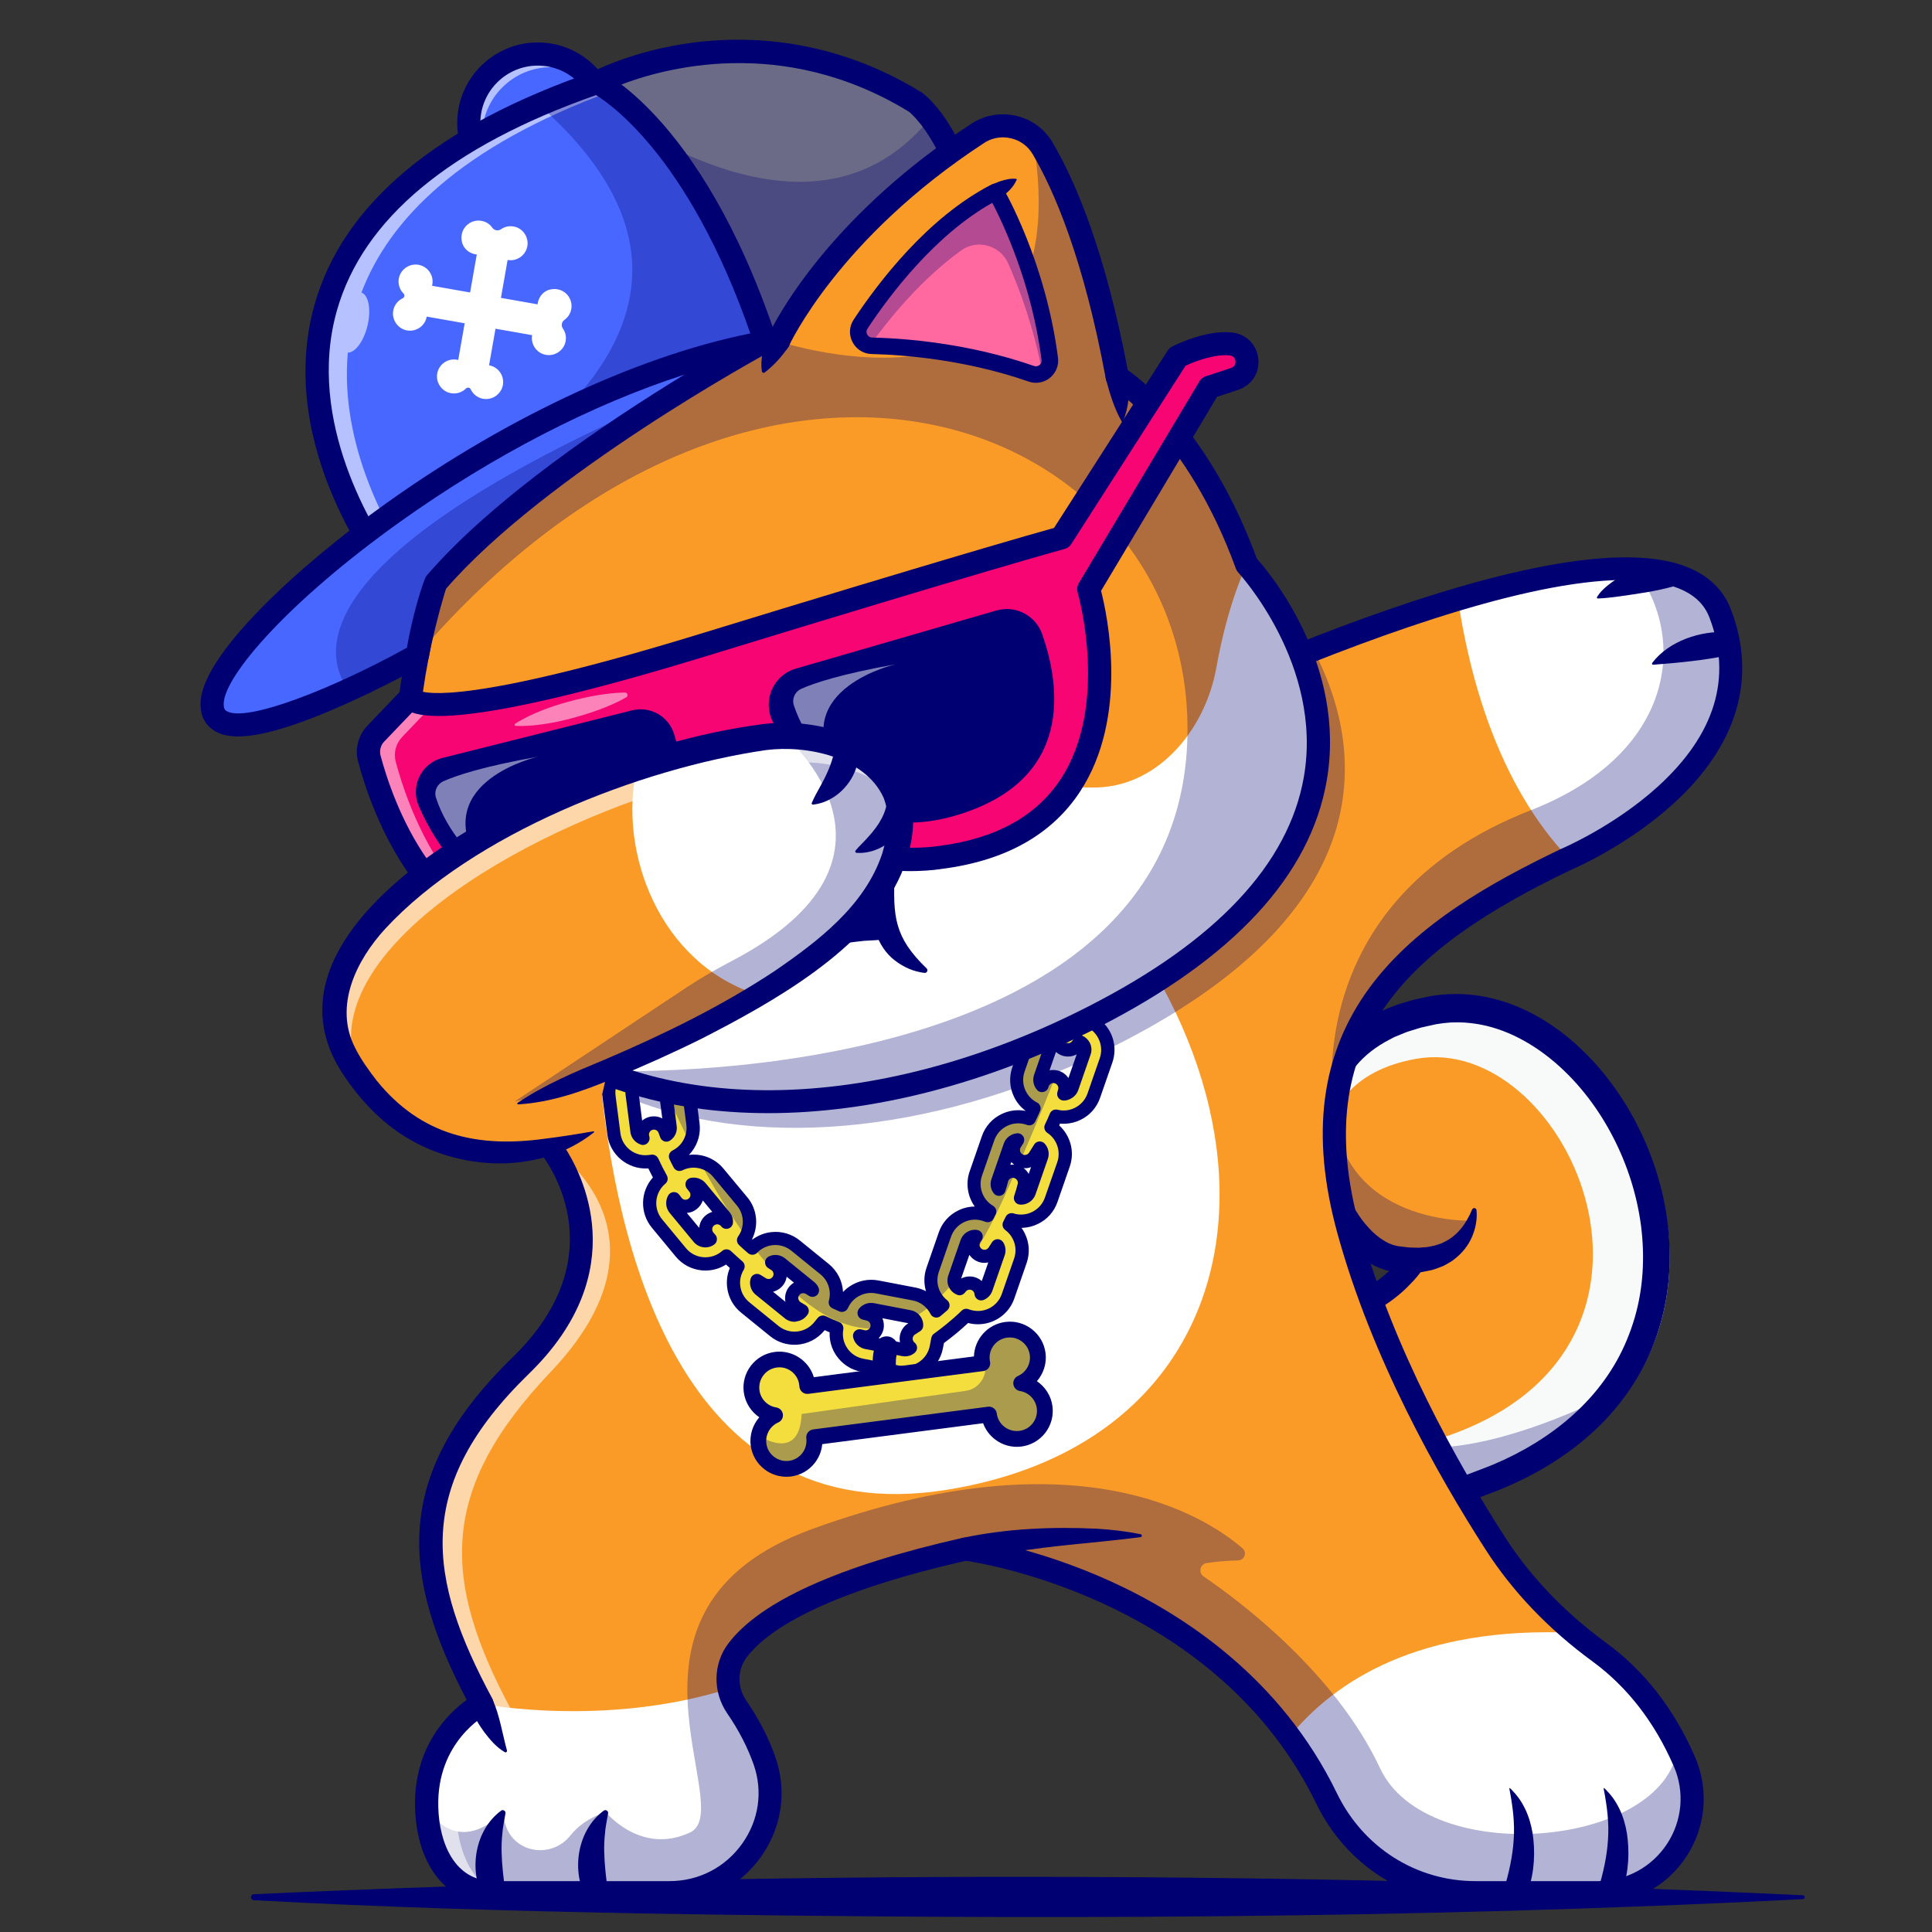 <svg xmlns="http://www.w3.org/2000/svg" xmlns:xlink="http://www.w3.org/1999/xlink" width="500" zoomAndPan="magnify" viewBox="0 0 375 375" height="500" preserveAspectRatio="xMidYMid meet" version="1.0"><rect x="0" y="0" width="375" height="375" fill="#333333" stroke="none"/><defs><clipPath id="a4653564d7"><path d="M 48 364 L 351 364 L 351 372.75 L 48 372.75 Z M 48 364 " clip-rule="nonzero"/></clipPath></defs><g clip-path="url(#a4653564d7)"><path fill="#000072" d="M 49.27 367.664 C 149.43 363.102 249.785 363.152 349.934 367.867 C 350.137 367.879 350.305 368.059 350.293 368.266 C 350.281 368.457 350.125 368.609 349.934 368.625 C 274.816 372.48 199.613 372.672 124.434 371.391 C 99.375 370.918 74.328 370.199 49.27 368.828 C 48.949 368.816 48.691 368.535 48.719 368.215 C 48.73 367.918 48.973 367.676 49.27 367.664 Z M 49.27 367.664 " fill-opacity="1" fill-rule="nonzero"/></g><path fill="#fa9b27" d="M 274.484 244.594 C 274.484 244.594 260.258 267.383 231.031 246.23 L 224.25 248.793 C 224.25 248.793 234.762 309.926 290.367 286.75 C 348.227 262.629 314.387 189.547 278.164 196.055 C 243.004 202.367 256.707 242.285 270.934 244.336 C 285.176 246.398 286.148 234.816 286.148 234.816 Z M 274.484 244.594 " fill-opacity="1" fill-rule="nonzero"/><path fill="#f8fafa" d="M 292.199 287.98 C 351.383 263.309 316.773 188.547 279.715 195.207 C 260.797 198.617 255.707 211.516 257.258 223.301 C 257.602 215.422 262.281 207.773 274.832 205.52 C 303.531 200.359 330.336 258.262 284.496 277.363 C 246.207 293.324 234.914 258.824 232.621 249.523 C 231.543 248.859 230.441 248.141 229.312 247.359 L 224.582 249.152 C 224.57 249.152 235.312 311.695 292.199 287.98 Z M 292.199 287.98 " fill-opacity="1" fill-rule="nonzero"/><path fill="#000072" d="M 276.512 245.848 C 276.293 246.18 276.152 246.387 275.973 246.629 C 275.805 246.859 275.625 247.09 275.445 247.309 C 275.086 247.758 274.73 248.18 274.355 248.59 C 273.602 249.41 272.805 250.203 271.973 250.934 C 270.293 252.395 268.434 253.664 266.434 254.699 C 262.449 256.773 257.871 257.734 253.426 257.582 C 248.949 257.453 244.668 256.238 240.695 254.559 C 236.723 252.867 233.082 250.613 229.648 248.168 L 231.891 248.461 L 225.109 251.023 L 226.609 248.398 C 226.879 249.793 227.262 251.344 227.66 252.816 C 228.07 254.301 228.543 255.777 229.031 257.234 C 230.043 260.145 231.234 263 232.609 265.754 C 233.992 268.496 235.57 271.137 237.336 273.594 C 237.801 274.199 238.211 274.836 238.711 275.414 L 240.156 277.168 C 241.195 278.27 242.195 279.398 243.324 280.387 C 245.543 282.395 247.938 284.215 250.59 285.559 C 250.926 285.738 251.234 285.934 251.566 286.098 L 253.59 286.996 C 253.938 287.137 254.258 287.301 254.617 287.406 L 256.73 288.098 C 256.91 288.148 257.078 288.211 257.258 288.277 L 257.797 288.391 L 258.887 288.633 C 260.32 289.031 261.809 289.148 263.293 289.352 C 263.473 289.379 263.668 289.402 263.848 289.418 L 264.41 289.43 L 265.539 289.469 C 266.281 289.48 267.039 289.559 267.793 289.52 C 270.805 289.402 273.832 289.098 276.805 288.43 C 278.293 288.082 279.793 287.816 281.254 287.316 L 283.457 286.648 C 283.828 286.535 284.203 286.43 284.559 286.305 L 285.637 285.895 C 287.074 285.328 288.547 284.816 289.957 284.215 L 292.059 283.281 L 294.121 282.27 C 299.559 279.461 304.555 275.852 308.582 271.379 C 310.594 269.148 312.363 266.703 313.824 264.102 C 315.285 261.488 316.426 258.711 317.273 255.84 C 318.965 250.09 319.285 243.953 318.527 237.957 C 317.746 231.961 315.875 226.082 313.082 220.688 C 310.301 215.293 306.582 210.363 302.059 206.43 C 297.559 202.523 292.188 199.578 286.484 198.719 C 285.059 198.512 283.637 198.387 282.215 198.449 C 281.496 198.438 280.793 198.551 280.086 198.602 C 279.383 198.719 278.688 198.781 277.957 198.973 L 275.781 199.461 L 273.676 200.113 C 272.961 200.305 272.32 200.625 271.641 200.883 L 270.641 201.293 L 269.691 201.793 C 267.152 203.098 264.898 204.816 263.152 206.941 C 261.41 209.055 260.18 211.566 259.477 214.27 C 258.809 216.984 258.68 219.867 258.988 222.738 C 259.281 225.605 260.027 228.477 261.18 231.141 C 262.348 233.793 263.809 236.367 265.719 238.379 C 266.641 239.418 267.703 240.273 268.793 240.902 C 269.332 241.25 269.895 241.453 270.445 241.66 C 270.73 241.723 271 241.785 271.266 241.863 L 272.32 241.992 L 273.383 242.121 C 273.742 242.16 274.074 242.145 274.422 242.16 L 275.461 242.184 L 276.457 242.094 C 277.152 242.082 277.754 241.891 278.422 241.773 C 278.742 241.695 279.023 241.57 279.344 241.48 L 279.816 241.324 L 280.242 241.109 C 281.418 240.559 282.508 239.738 283.434 238.648 C 284.355 237.57 285.125 236.238 285.715 234.816 L 285.738 234.766 C 285.828 234.535 286.098 234.434 286.316 234.523 C 286.469 234.586 286.574 234.727 286.586 234.895 C 286.676 235.777 286.637 236.625 286.484 237.48 C 286.355 238.355 286.074 239.188 285.738 240.02 C 285.047 241.672 283.855 243.207 282.344 244.363 L 281.777 244.797 C 281.574 244.926 281.367 245.027 281.164 245.156 C 280.754 245.387 280.344 245.645 279.906 245.82 C 279.035 246.141 278.137 246.527 277.242 246.656 L 275.883 246.922 L 274.535 247.012 C 274.086 247.027 273.625 247.09 273.191 247.066 L 271.871 246.977 C 271.434 246.938 271 246.922 270.551 246.871 C 270.051 246.77 269.551 246.668 269.039 246.551 C 268.09 246.246 267.141 245.898 266.309 245.426 C 264.613 244.504 263.152 243.352 261.91 242.055 C 259.359 239.508 257.527 236.496 256.102 233.344 C 254.68 230.191 253.758 226.824 253.336 223.379 C 252.926 219.918 253.055 216.359 253.898 212.875 C 254.758 209.402 256.41 206.059 258.742 203.277 C 261.062 200.484 264 198.297 267.141 196.73 L 268.32 196.145 C 268.715 195.977 269.125 195.824 269.523 195.656 C 270.332 195.348 271.125 194.988 271.961 194.773 C 272.781 194.527 273.602 194.273 274.434 194.043 L 276.922 193.504 C 277.727 193.301 278.637 193.223 279.496 193.094 C 280.383 193.031 281.254 192.926 282.137 192.941 C 283.906 192.891 285.664 193.055 287.395 193.324 C 289.125 193.594 290.816 194.066 292.457 194.594 C 294.098 195.168 295.688 195.836 297.211 196.629 C 300.262 198.219 303.07 200.18 305.594 202.422 C 308.121 204.66 310.414 207.133 312.426 209.812 C 314.438 212.477 316.246 215.309 317.746 218.281 C 320.797 224.211 322.824 230.656 323.68 237.289 C 324.5 243.914 324.129 250.766 322.207 257.25 C 321.258 260.488 319.953 263.629 318.285 266.574 C 316.617 269.52 314.617 272.262 312.363 274.762 C 307.84 279.758 302.312 283.703 296.43 286.715 L 294.199 287.801 L 291.941 288.801 C 290.43 289.453 288.879 289.98 287.355 290.582 L 286.199 291.016 C 285.816 291.145 285.406 291.262 285.02 291.391 L 282.648 292.105 C 281.086 292.633 279.445 292.926 277.832 293.297 C 274.586 294.004 271.254 294.348 267.895 294.465 C 267.062 294.5 266.219 294.426 265.371 294.414 L 264.102 294.359 L 263.473 294.336 C 263.27 294.324 263.051 294.285 262.848 294.258 C 261.168 294.027 259.477 293.875 257.832 293.426 L 256.59 293.145 L 255.977 293.004 C 255.77 292.938 255.566 292.875 255.371 292.812 L 252.949 292.004 C 252.539 291.887 252.156 291.695 251.77 291.531 L 250.605 291.016 L 249.438 290.492 C 249.055 290.301 248.695 290.082 248.309 289.879 C 245.285 288.316 242.555 286.238 240.066 283.973 C 238.801 282.855 237.684 281.602 236.531 280.371 L 234.941 278.438 C 234.391 277.797 233.941 277.105 233.441 276.438 C 231.504 273.734 229.812 270.879 228.328 267.922 C 226.852 264.961 225.609 261.926 224.531 258.824 C 224.008 257.262 223.508 255.711 223.082 254.109 C 222.648 252.508 222.262 250.961 221.93 249.23 C 221.727 248.09 222.367 247 223.418 246.602 L 223.441 246.59 L 230.223 244.027 C 230.992 243.734 231.812 243.875 232.441 244.309 L 232.465 244.324 C 235.684 246.629 239.043 248.691 242.605 250.203 C 246.156 251.703 249.875 252.738 253.605 252.844 C 257.32 252.969 261.012 252.188 264.281 250.484 C 265.922 249.641 267.461 248.59 268.871 247.371 C 269.574 246.758 270.242 246.105 270.855 245.426 C 271.164 245.078 271.473 244.734 271.754 244.375 C 271.895 244.195 272.035 244.016 272.164 243.836 C 272.293 243.668 272.434 243.453 272.496 243.348 L 272.551 243.273 C 273.266 242.172 274.754 241.875 275.844 242.594 C 276.906 243.297 277.215 244.758 276.512 245.848 Z M 276.512 245.848 " fill-opacity="1" fill-rule="nonzero"/><path fill="#000072" d="M 313.273 270.289 C 313.273 270.289 252.617 302.789 259.961 254.48 C 259.961 254.48 249.875 258.352 239.695 251.496 L 236.734 252.613 L 228.008 262.91 C 227.992 262.898 251.555 321.918 313.273 270.289 Z M 313.273 270.289 " fill-opacity="0.3" fill-rule="nonzero"/><path fill="#000072" d="M 285.676 236.93 C 285.676 236.93 257.246 238.035 258.691 210.156 C 258.691 210.156 251.859 243.746 276.523 244.426 C 276.512 244.438 282.598 243.465 285.676 236.93 Z M 285.676 236.93 " fill-opacity="0.3" fill-rule="nonzero"/><path fill="#fa9b27" d="M 326.949 341.977 C 332.156 353.98 323.258 367.379 310.172 367.379 L 286.379 367.379 C 274.023 367.379 262.883 360.195 257.5 349.086 C 255.371 344.719 252.949 340.734 250.297 337.098 C 227.262 305.598 187.398 300.664 187.398 300.664 C 158.699 307.145 147.43 314.68 143.16 320.301 C 141.52 322.469 140.969 325.184 141.484 327.746 C 141.738 329.012 142.238 330.23 142.996 331.344 C 145.496 334.969 147.211 338.469 148.367 341.734 C 152.777 354.277 143.215 367.367 129.922 367.367 L 95.824 367.367 C 87.16 367.367 83.07 359.504 82.812 350.855 C 82.402 336.496 93.531 330.73 93.531 330.73 C 79.93 305.402 78.418 287.07 101.078 265.051 C 123.742 243.031 106.668 222.43 106.668 222.43 C 109.5 218.215 112.59 214.168 115.871 210.285 C 116.09 210.016 116.309 209.762 116.539 209.492 C 140.059 182.027 173.066 163.219 193.219 153.457 C 204.012 148.23 211.125 145.578 211.125 145.578 C 211.125 145.578 231.07 135.5 254.938 126.133 C 264.012 122.574 273.676 119.113 283.008 116.332 C 295.801 112.555 307.992 110.07 317.336 110.441 C 325.617 110.75 331.656 113.285 333.887 119.113 C 344.641 147.234 309.891 164.168 304.504 166.59 C 304.059 166.793 303.812 166.898 303.812 166.898 C 280.355 178.156 260.332 191.723 259.078 217.484 C 259.078 217.5 259.078 217.5 259.078 217.5 C 258.77 223.852 259.602 230.938 261.793 238.918 C 268.371 262.809 281.035 285.266 290.266 299.602 C 294.48 306.148 299.723 311.926 305.66 316.945 C 307.211 318.254 308.824 319.52 310.48 320.727 C 317.605 325.926 322.438 332.602 325.719 339.262 C 326.141 340.16 326.566 341.066 326.949 341.977 Z M 326.949 341.977 " fill-opacity="1" fill-rule="nonzero"/><path fill="#ffffff" d="M 129.934 367.379 L 95.836 367.379 C 87.172 367.379 83.082 359.516 82.828 350.867 C 82.418 336.508 93.543 330.742 93.543 330.742 C 93.543 330.742 117.539 335.367 141.496 327.758 C 141.75 329.027 142.25 330.242 143.008 331.359 C 145.508 334.984 147.227 338.48 148.379 341.746 C 152.789 354.277 143.227 367.379 129.934 367.379 Z M 129.934 367.379 " fill-opacity="1" fill-rule="nonzero"/><path fill="#ffffff" d="M 310.172 367.379 L 286.379 367.379 C 274.023 367.379 262.883 360.195 257.5 349.086 C 255.371 344.719 252.949 340.734 250.297 337.098 C 259.051 326.336 275.422 315.551 305.633 316.934 C 307.184 318.238 308.801 319.508 310.453 320.711 C 318.543 326.629 323.695 334.445 326.965 341.977 C 332.156 353.98 323.27 367.379 310.172 367.379 Z M 310.172 367.379 " fill-opacity="1" fill-rule="nonzero"/><path fill="#ffffff" d="M 304.492 166.59 C 290.676 152.113 285.176 131.055 282.996 116.348 C 307.109 109.211 329.129 106.715 333.871 119.113 C 344.625 147.234 309.875 164.156 304.492 166.59 Z M 304.492 166.59 " fill-opacity="1" fill-rule="nonzero"/><path fill="#ffffff" d="M 183.898 289.148 C 131.102 297.691 119.422 239.508 116.527 209.516 C 140.047 182.051 173.055 163.246 193.203 153.473 C 253.785 202.277 251.488 278.195 183.898 289.148 Z M 183.898 289.148 " fill-opacity="1" fill-rule="nonzero"/><path fill="#000072" d="M 217.457 202.445 C 183.246 219.918 148.301 223.34 122.77 213.426 C 120.383 212.504 118.078 211.465 115.871 210.297 C 116.09 210.031 116.309 209.773 116.539 209.504 C 140.059 182.039 173.066 163.234 193.219 153.457 C 204.012 148.23 211.125 145.578 211.125 145.578 C 211.125 145.578 231.07 135.5 254.938 126.133 C 263.77 142.914 270.77 175.223 217.457 202.445 Z M 217.457 202.445 " fill-opacity="0.3" fill-rule="nonzero"/><path fill="#000072" d="M 310.172 367.379 L 286.379 367.379 C 274.023 367.379 262.883 360.195 257.5 349.086 C 255.371 344.719 252.949 340.734 250.297 337.098 C 227.262 305.598 187.398 300.664 187.398 300.664 C 158.699 307.145 147.43 314.68 143.16 320.301 C 141.52 322.469 140.969 325.184 141.484 327.746 C 141.738 329.012 142.238 330.23 142.996 331.344 C 145.496 334.969 147.211 338.469 148.367 341.734 C 152.777 354.277 143.215 367.367 129.922 367.367 L 95.824 367.367 C 87.16 367.367 83.07 359.504 82.812 350.855 C 82.812 350.855 88.195 360.898 97.684 351.727 C 97.684 351.727 97.645 353.148 98.348 354.84 C 100.465 359.914 107.297 360.578 110.707 356.273 C 112.027 354.609 114.168 352.84 117.59 351.727 C 117.59 351.727 124.359 360.156 133.934 355.684 C 143.52 351.215 115.191 312.18 157.699 296.758 C 208.703 278.258 233.711 294.094 241.172 300.523 C 242.105 301.328 241.543 302.855 240.312 302.879 C 238.645 302.918 236.492 303.035 234.211 303.391 C 232.93 303.598 232.543 305.262 233.621 305.992 C 240.762 310.848 259.207 324.711 267.871 343.219 C 276.945 362.617 322.965 358.797 325.668 339.234 C 326.117 340.145 326.539 341.055 326.938 341.965 C 332.156 353.98 323.27 367.379 310.172 367.379 Z M 310.172 367.379 " fill-opacity="0.3" fill-rule="nonzero"/><path fill="#000072" d="M 304.492 166.59 C 304.043 166.793 303.801 166.898 303.801 166.898 C 280.344 178.156 260.32 191.723 259.066 217.484 C 258.898 216.641 250.938 175.273 297.188 157.238 C 325.09 146.336 327.605 123.879 317.336 110.453 C 325.617 110.762 331.656 113.297 333.887 119.125 C 344.625 147.234 309.875 164.156 304.492 166.59 Z M 304.492 166.59 " fill-opacity="0.3" fill-rule="nonzero"/><path fill="#ffffff" d="M 106.848 266.332 C 85.07 289.238 85.699 306.684 99.297 332.012 C 99.297 332.012 88.172 337.777 88.582 352.137 C 88.773 358.695 91.172 364.805 96.105 367.367 L 95.824 367.367 C 87.16 367.367 83.07 359.504 82.812 350.855 C 82.402 336.496 93.531 330.73 93.531 330.73 C 79.93 305.402 78.418 287.07 101.078 265.051 C 123.449 243.312 107.105 222.98 106.68 222.441 C 107.219 222.789 132.676 239.188 106.848 266.332 Z M 106.848 266.332 " fill-opacity="0.6" fill-rule="nonzero"/><path fill="#000072" d="M 95.633 329.922 C 96.992 332.996 97.516 336.531 98.402 339.773 C 98.477 340.004 98.207 340.223 98.004 340.105 C 96.352 339.16 95.145 337.699 94.016 336.238 C 92.953 334.777 92.031 333.266 91.441 331.551 C 90.605 328.836 94.441 327.375 95.633 329.922 Z M 95.633 329.922 " fill-opacity="1" fill-rule="nonzero"/><path fill="#000072" d="M 186.871 298.5 C 195.41 296.68 204.137 296.32 212.828 296.719 C 215.699 296.883 218.57 297.219 221.406 297.793 C 221.711 297.844 221.699 298.332 221.379 298.359 C 212.996 299.461 204.422 299.922 196.09 301.355 C 193.359 301.793 190.512 302.289 187.859 302.879 C 184.988 303.406 184.039 299.254 186.871 298.5 Z M 186.871 298.5 " fill-opacity="1" fill-rule="nonzero"/><path fill="#000072" d="M 93.723 368.148 C 90.941 362.73 92.273 355.109 97.273 351.445 C 97.656 351.148 98.234 351.547 98.105 352.008 C 97.875 353.43 97.582 354.672 97.504 355.941 C 97.234 358.336 97.363 360.73 97.594 363.129 C 97.695 364.383 98.043 366.086 97.875 367.293 C 97.707 369.469 94.723 370.059 93.723 368.148 Z M 93.723 368.148 " fill-opacity="1" fill-rule="nonzero"/><path fill="#000072" d="M 113.641 368.148 C 110.859 362.73 112.191 355.109 117.191 351.445 C 117.578 351.148 118.152 351.547 118.023 352.008 C 117.793 353.43 117.5 354.672 117.422 355.941 C 117.152 358.336 117.281 360.73 117.512 363.129 C 117.613 364.395 117.949 366.062 117.793 367.293 C 117.613 369.469 114.641 370.059 113.641 368.148 Z M 113.641 368.148 " fill-opacity="1" fill-rule="nonzero"/><path fill="#000072" d="M 291.969 366.535 C 292.891 363.488 293.598 360.336 293.801 357.156 C 294.047 353.75 293.621 350.574 292.957 347.141 C 292.969 346.77 293.879 347.961 294.031 348.062 C 296.211 350.535 297.312 353.816 297.633 357.055 C 298.02 360.848 297.598 364.691 296.121 368.227 C 294.906 370.84 291.035 369.25 291.969 366.535 Z M 291.969 366.535 " fill-opacity="1" fill-rule="nonzero"/><path fill="#000072" d="M 310.273 366.535 C 311.195 363.488 311.902 360.336 312.105 357.156 C 312.352 353.75 311.926 350.574 311.262 347.141 C 311.273 346.77 312.184 347.961 312.336 348.062 C 314.516 350.535 315.617 353.816 315.938 357.055 C 316.324 360.848 315.902 364.691 314.426 368.227 C 313.207 370.84 309.336 369.25 310.273 366.535 Z M 310.273 366.535 " fill-opacity="1" fill-rule="nonzero"/><path fill="#000072" d="M 325.027 113.758 C 321.504 114.77 317.797 115.258 314.145 115.781 C 312.875 115.938 311.594 116.117 310.172 116.168 C 310.055 116.168 309.953 116.078 309.941 115.961 C 310.656 114.695 311.875 113.746 312.992 112.914 C 315.246 111.352 317.812 110.34 320.465 109.723 C 322.539 109.34 326.668 108.34 326.73 111.633 C 326.707 112.668 325.977 113.516 325.027 113.758 Z M 325.027 113.758 " fill-opacity="1" fill-rule="nonzero"/><path fill="#000072" d="M 335.59 127.172 C 330.73 128.172 325.887 128.645 320.875 129.027 C 320.695 129.043 320.578 128.824 320.684 128.684 C 323.938 124.379 330.141 122.367 335.41 122.688 C 338.039 122.98 338.141 126.684 335.59 127.172 Z M 335.59 127.172 " fill-opacity="1" fill-rule="nonzero"/><path fill="#000072" d="M 310.172 369.621 L 286.379 369.621 C 273.176 369.621 261.332 362.129 255.477 350.062 C 236.645 311.246 192.039 303.621 187.488 302.945 C 159.199 309.375 148.738 316.664 144.945 321.66 C 143.098 324.094 143.059 327.465 144.84 330.062 C 147.289 333.625 149.188 337.301 150.48 340.992 C 152.801 347.59 151.789 354.66 147.711 360.398 C 143.625 366.164 136.973 369.609 129.906 369.609 L 95.824 369.609 C 86.891 369.609 80.902 362.27 80.57 350.906 C 80.223 338.969 87.121 332.445 90.582 329.949 C 78.211 306.199 75.688 286.598 99.516 263.438 C 120.359 243.172 105.578 224.633 104.938 223.852 C 104.309 223.082 104.258 221.996 104.809 221.176 C 122.613 194.656 150.367 174.941 170.504 163.078 C 191.332 150.809 208.586 144.133 210.203 143.516 C 215.125 141.031 299.098 99.09 327.258 109.98 C 331.566 111.645 334.5 114.438 335.973 118.293 C 341.09 131.68 337.203 144.746 324.719 156.07 C 315.812 164.141 305.684 168.523 304.723 168.934 C 272.973 184.191 253.887 201.832 263.934 238.301 C 270.422 261.809 282.844 283.934 292.121 298.359 C 297.082 306.07 303.699 312.977 311.773 318.879 C 319.184 324.301 324.977 331.754 329.016 341.066 C 331.742 347.371 331.117 354.582 327.336 360.348 C 323.527 366.164 317.105 369.621 310.172 369.621 Z M 187.398 298.434 C 187.488 298.434 187.578 298.434 187.68 298.449 C 188.207 298.512 200.586 300.102 215.688 306.98 C 229.672 313.359 248.629 325.656 259.512 348.102 C 264.613 358.605 274.906 365.125 286.379 365.125 L 310.172 365.125 C 315.594 365.125 320.605 362.422 323.578 357.887 C 326.527 353.391 327.027 347.77 324.887 342.848 C 321.168 334.277 315.863 327.438 309.121 322.492 C 300.598 316.266 293.609 308.953 288.355 300.777 C 278.895 286.086 266.242 263.527 259.617 239.48 C 254.309 220.227 256.348 204.598 265.844 191.684 C 274.934 179.324 289.648 171.188 302.84 164.848 C 302.879 164.836 302.914 164.809 302.953 164.797 C 303.059 164.758 313.207 160.465 321.797 152.664 C 332.898 142.57 336.258 131.527 331.809 119.883 C 330.797 117.23 328.781 115.348 325.668 114.145 C 299.109 103.883 213.008 147.117 212.137 147.566 C 212.059 147.605 211.984 147.641 211.906 147.668 C 211.215 147.926 142.957 173.762 109.426 222.391 C 112.898 227.633 123.102 246.781 102.668 266.641 C 80.16 288.531 83.008 306.312 95.531 329.652 C 95.812 330.18 95.875 330.809 95.695 331.371 C 95.516 331.945 95.117 332.422 94.582 332.703 C 94.184 332.906 84.711 338.07 85.07 350.777 C 85.262 357.707 88.199 365.125 95.836 365.125 L 129.945 365.125 C 135.637 365.125 140.789 362.461 144.086 357.812 C 147.301 353.266 148.109 347.68 146.277 342.477 C 145.109 339.16 143.395 335.828 141.176 332.602 C 138.289 328.41 138.379 322.914 141.406 318.945 C 147.609 310.785 162.926 303.891 186.938 298.473 C 187.078 298.449 187.242 298.434 187.398 298.434 Z M 187.398 298.434 " fill-opacity="1" fill-rule="nonzero"/><path fill="#f4de3d" d="M 219.531 176.801 L 216.609 175.789 C 215.789 175.504 214.93 175.391 214.098 175.453 C 213.344 175.504 212.586 175.711 211.879 176.055 C 210.383 176.773 209.277 178.027 208.727 179.594 L 206.332 186.473 C 205.355 189.266 206.523 192.285 208.945 193.785 C 208.473 194.875 207.957 195.887 207.496 196.785 C 204.395 195.965 201.125 197.656 200.062 200.73 L 197.664 207.609 C 197.125 209.172 197.23 210.848 197.945 212.336 C 198.551 213.566 199.512 214.539 200.715 215.141 C 200.422 215.844 200.102 216.523 199.793 217.164 L 199.676 217.125 C 199.012 216.895 198.32 216.781 197.641 216.781 C 196.715 216.781 195.805 217 194.949 217.395 C 193.461 218.125 192.344 219.367 191.793 220.945 L 189.398 227.824 C 188.41 230.656 189.617 233.73 192.113 235.188 C 191.988 235.473 191.844 235.727 191.719 235.984 L 191.293 235.828 C 190.629 235.598 189.938 235.484 189.27 235.484 C 188.348 235.484 187.422 235.703 186.566 236.098 C 185.078 236.828 183.961 238.07 183.41 239.648 L 181.027 246.516 C 180.309 248.539 180.746 250.691 181.949 252.293 C 182.258 252.703 182.617 253.074 183.027 253.406 C 182.605 253.789 182.168 254.148 181.758 254.508 C 181.527 254.047 181.23 253.625 180.898 253.238 C 180.027 252.227 178.824 251.484 177.414 251.215 L 170.258 249.832 C 168.633 249.523 166.992 249.855 165.621 250.781 C 164.645 251.445 163.902 252.344 163.426 253.395 C 162.98 253.199 162.555 253.008 162.133 252.805 C 162.75 250.523 162.031 247.961 160.055 246.371 L 154.402 241.785 C 153.121 240.734 151.508 240.262 149.867 240.43 C 148.496 240.57 147.25 241.145 146.277 242.07 C 146.199 242.145 146.121 242.211 146.047 242.285 C 145.43 241.762 144.867 241.25 144.328 240.75 C 144.48 240.52 144.637 240.273 144.766 240.02 C 145.879 237.879 145.688 235.188 144.059 233.215 L 139.418 227.605 C 138.457 226.465 137.188 225.734 135.828 225.48 C 134.523 225.234 133.137 225.391 131.895 226.016 C 131.613 225.48 131.355 224.965 131.102 224.453 C 131.934 224.043 132.664 223.453 133.254 222.699 C 133.484 222.391 133.703 222.07 133.867 221.727 C 134.434 220.625 134.652 219.383 134.484 218.125 L 133.547 210.914 C 133.332 209.273 132.496 207.812 131.191 206.801 C 129.883 205.789 128.266 205.355 126.613 205.559 L 123.551 205.957 C 121.91 206.172 120.449 207.008 119.449 208.312 C 118.434 209.621 118 211.246 118.203 212.887 L 119.141 220.098 C 119.551 223.312 122.383 225.633 125.574 225.48 C 125.742 225.465 125.91 225.453 126.09 225.441 L 126.59 225.375 C 127.074 226.426 127.641 227.578 128.293 228.746 C 125.68 230.922 125.32 234.816 127.484 237.43 L 132.125 243.043 C 133.176 244.309 134.664 245.105 136.316 245.258 C 136.613 245.285 136.918 245.297 137.215 245.285 C 138.535 245.219 139.805 244.734 140.844 243.875 L 140.996 243.746 C 141.676 244.398 142.43 245.078 143.238 245.77 C 142.547 246.91 142.238 248.242 142.379 249.59 C 142.547 251.227 143.34 252.703 144.625 253.75 L 150.277 258.34 C 151.508 259.336 153.008 259.785 154.48 259.707 C 156.172 259.633 157.84 258.852 158.992 257.43 L 159.684 256.57 C 159.902 256.672 160.121 256.789 160.352 256.879 C 160.992 257.172 161.672 257.48 162.375 257.75 C 162.082 259.352 162.414 260.977 163.336 262.32 C 164.262 263.691 165.672 264.613 167.285 264.922 L 174.438 266.305 C 174.926 266.41 175.426 266.434 175.926 266.41 C 177.055 266.355 178.129 266 179.09 265.359 C 180.465 264.438 181.387 263.027 181.695 261.398 L 181.988 259.875 C 183.551 258.746 185.59 257.16 187.5 255.277 L 187.719 255.352 C 188.5 255.621 189.281 255.727 190.051 255.699 C 192.5 255.582 194.754 254.008 195.602 251.547 L 198 244.668 C 198.535 243.105 198.434 241.43 197.715 239.941 C 197.281 239.02 196.625 238.25 195.832 237.66 C 195.984 237.355 196.141 237.035 196.305 236.699 C 197 236.918 197.73 237.008 198.445 236.984 C 199.266 236.945 200.086 236.738 200.844 236.367 C 202.332 235.652 203.445 234.395 203.996 232.832 L 206.395 225.953 C 207.344 223.238 206.254 220.289 203.957 218.766 C 204.293 218.086 204.625 217.355 204.945 216.602 C 205.535 216.754 206.137 216.805 206.727 216.781 C 207.547 216.742 208.367 216.539 209.125 216.164 C 210.613 215.438 211.727 214.191 212.277 212.617 L 214.664 205.738 C 215.676 202.832 214.379 199.68 211.738 198.27 C 212.199 197.387 212.676 196.387 213.137 195.336 C 213.879 195.578 214.637 195.695 215.395 195.645 C 216.215 195.605 217.035 195.398 217.789 195.027 C 219.289 194.297 220.391 193.055 220.941 191.492 L 223.34 184.613 C 224.469 181.461 222.75 177.926 219.531 176.801 Z M 129.727 219.984 C 129.625 220.125 129.496 220.227 129.355 220.328 C 129.164 219.828 129.074 219.523 129.062 219.508 C 128.676 218.332 127.395 217.691 126.215 218.086 C 125.035 218.484 124.41 219.738 124.805 220.918 C 124.805 220.93 124.805 220.945 124.82 220.969 C 124.203 220.777 123.703 220.238 123.625 219.562 L 122.691 212.348 C 122.629 211.898 122.754 211.453 123.039 211.094 C 123.32 210.734 123.715 210.492 124.164 210.441 L 127.23 210.043 C 127.266 210.031 127.32 210.031 127.371 210.031 C 127.781 210.004 128.164 210.133 128.484 210.387 C 128.551 210.441 128.625 210.504 128.676 210.566 C 128.934 210.836 129.086 211.156 129.125 211.516 L 129.152 211.656 L 130.074 218.727 C 130.125 219.176 129.996 219.613 129.727 219.984 Z M 140.945 237.188 C 140.148 236.238 138.738 236.113 137.777 236.895 C 136.816 237.688 136.688 239.098 137.484 240.059 C 137.508 240.098 137.664 240.273 137.895 240.531 C 137.574 240.762 137.164 240.879 136.766 240.84 C 136.316 240.801 135.895 240.582 135.613 240.223 L 130.973 234.613 C 130.496 234.051 130.461 233.281 130.816 232.68 C 130.973 232.895 131.137 233.102 131.305 233.305 C 131.781 233.895 132.484 234.176 133.176 234.152 C 133.625 234.125 134.074 233.973 134.457 233.664 C 135.418 232.895 135.586 231.488 134.816 230.512 C 134.652 230.297 134.496 230.09 134.332 229.887 C 134.406 229.859 134.484 229.859 134.574 229.859 C 135.086 229.836 135.625 230.039 135.973 230.477 L 140.609 236.086 C 140.895 236.434 141.02 236.844 140.996 237.266 C 140.969 237.227 140.945 237.199 140.945 237.188 Z M 155.543 254.648 C 154.941 255.379 153.879 255.492 153.133 254.891 L 147.496 250.305 C 147.137 250.023 146.918 249.613 146.879 249.164 C 146.855 248.949 146.879 248.742 146.93 248.551 C 147.301 248.793 147.676 249.039 148.059 249.254 C 148.441 249.484 148.879 249.574 149.301 249.551 C 150.047 249.512 150.738 249.129 151.137 248.434 C 151.211 248.293 151.277 248.152 151.328 248.012 C 151.66 247.027 151.262 245.91 150.328 245.359 C 150.16 245.258 149.98 245.145 149.816 245.039 C 149.98 244.949 150.172 244.898 150.352 244.887 C 150.379 244.887 150.418 244.875 150.457 244.875 C 150.867 244.848 151.289 244.988 151.609 245.246 L 157.262 249.832 C 157.469 250 157.621 250.203 157.723 250.445 C 157.363 250.215 157.148 250.09 157.133 250.09 C 156.109 249.434 154.762 249.715 154.082 250.703 C 154.07 250.715 154.059 250.727 154.043 250.754 C 153.379 251.793 153.672 253.176 154.711 253.855 C 154.773 253.895 155.133 254.125 155.711 254.469 Z M 176.977 257.93 C 175.926 258.57 175.578 259.953 176.219 261.004 C 176.359 261.234 176.539 261.438 176.746 261.605 C 176.707 261.629 176.656 261.68 176.617 261.707 C 176.246 261.965 175.797 262.066 175.348 261.977 L 168.195 260.605 C 167.746 260.516 167.352 260.258 167.105 259.887 C 166.977 259.707 166.887 259.504 166.852 259.285 C 167.082 259.336 167.312 259.402 167.531 259.453 C 167.734 259.492 167.941 259.516 168.133 259.504 C 169.066 259.465 169.914 258.824 170.172 257.863 C 170.184 257.84 170.195 257.785 170.207 257.762 C 170.492 256.559 169.723 255.352 168.516 255.086 C 168.246 255.031 167.992 254.957 167.723 254.879 C 167.836 254.727 167.965 254.586 168.133 254.469 C 168.402 254.289 168.684 254.188 169.004 254.176 C 169.145 254.16 169.285 254.188 169.414 254.199 L 176.566 255.57 C 176.785 255.609 176.977 255.688 177.156 255.801 C 177.656 256.121 177.965 256.684 177.949 257.301 C 177.348 257.699 176.988 257.914 176.977 257.93 Z M 193.809 243.234 L 191.41 250.113 C 191.242 250.602 190.871 250.945 190.438 251.125 C 190.398 250.523 190.113 249.945 189.617 249.539 C 188.652 248.754 187.23 248.91 186.461 249.883 C 186.398 249.973 186.32 250.035 186.258 250.125 C 185.691 249.895 185.309 249.383 185.207 248.82 C 185.168 248.551 185.18 248.27 185.281 247.988 L 187.68 241.109 C 187.832 240.684 188.141 240.328 188.551 240.133 C 188.77 240.031 188.988 239.98 189.219 239.969 C 189.309 239.953 189.398 239.969 189.5 239.98 C 189.348 240.211 189.27 240.34 189.27 240.34 C 188.719 241.172 188.781 242.234 189.371 242.992 C 189.512 243.172 189.668 243.324 189.871 243.465 C 190.281 243.746 190.758 243.863 191.23 243.836 C 191.91 243.812 192.562 243.465 192.988 242.852 C 193.023 242.785 193.281 242.402 193.664 241.785 C 193.691 241.84 193.742 241.891 193.77 241.941 C 193.922 242.352 193.949 242.812 193.809 243.234 Z M 202.176 224.531 L 199.781 231.41 C 199.625 231.832 199.32 232.191 198.91 232.383 C 198.625 232.523 198.344 232.562 198.051 232.539 C 198.32 231.742 198.562 230.938 198.766 230.129 C 199.062 228.926 198.332 227.723 197.125 227.414 L 197.113 227.414 C 195.922 227.117 194.703 227.848 194.398 229.055 C 194.242 229.656 194.062 230.258 193.859 230.859 C 193.523 230.426 193.422 229.836 193.613 229.285 L 196.012 222.418 C 196.242 221.75 196.832 221.328 197.5 221.277 C 197.23 221.711 197.062 221.969 197.051 221.996 C 196.359 223.02 196.641 224.402 197.664 225.094 C 197.793 225.184 197.922 225.25 198.062 225.312 C 198.371 225.441 198.691 225.492 199.023 225.48 C 199.703 225.453 200.371 225.109 200.781 224.492 C 200.832 224.414 201.242 223.812 201.805 222.852 C 202.227 223.277 202.395 223.918 202.176 224.531 Z M 210.445 204.328 L 208.047 211.195 C 207.895 211.633 207.586 211.977 207.176 212.184 C 206.945 212.285 206.688 212.336 206.445 212.336 C 206.496 212.129 206.562 211.938 206.613 211.734 C 206.906 210.527 206.176 209.324 204.973 209.016 C 204.934 209.004 204.867 208.992 204.832 208.992 C 203.664 208.773 202.535 209.492 202.254 210.656 C 202.242 210.684 202.242 210.695 202.227 210.734 C 202.125 210.617 202.051 210.504 201.973 210.363 C 201.766 209.953 201.742 209.492 201.895 209.055 L 204.293 202.176 C 204.434 201.766 204.715 201.445 205.074 201.254 C 204.973 202.062 205.305 202.906 206.035 203.406 C 206.277 203.559 206.562 203.676 206.832 203.738 C 207.008 203.777 207.203 203.789 207.395 203.789 C 208.074 203.766 208.738 203.418 209.148 202.793 C 209.176 202.754 209.316 202.547 209.523 202.215 C 209.883 202.383 210.188 202.652 210.355 203.008 C 210.574 203.434 210.598 203.906 210.445 204.328 Z M 219.109 183.203 L 216.715 190.082 C 216.418 190.93 215.535 191.379 214.688 191.16 C 214.789 190.801 214.895 190.43 214.984 190.082 C 215.277 188.879 214.547 187.664 213.344 187.367 C 212.906 187.266 212.457 187.289 212.047 187.434 C 211.367 187.676 210.805 188.238 210.613 189.008 C 210.598 189.047 210.586 189.086 210.586 189.121 C 210.434 188.75 210.434 188.328 210.559 187.945 L 212.945 181.066 C 213.059 180.719 213.289 180.438 213.559 180.246 C 213.828 180.066 214.148 179.949 214.469 179.938 C 214.688 179.926 214.895 179.965 215.109 180.027 L 218.035 181.039 C 218.945 181.348 219.418 182.32 219.109 183.203 Z M 219.109 183.203 " fill-opacity="1" fill-rule="nonzero"/><path fill="#000072" d="M 134.508 218.137 C 134.676 219.395 134.457 220.637 133.895 221.738 C 131.945 217.895 130.344 214.398 129.152 211.645 C 128.984 211.273 128.832 210.902 128.676 210.543 C 127.355 207.48 126.652 205.57 126.652 205.57 C 128.293 205.355 129.906 205.801 131.227 206.812 C 132.535 207.812 133.383 209.273 133.586 210.926 Z M 134.508 218.137 " fill-opacity="0.3" fill-rule="nonzero"/><path fill="#000072" d="M 144.07 233.23 C 145.699 235.188 145.891 237.879 144.777 240.031 C 141.418 235.344 138.395 230.27 135.844 225.504 C 137.203 225.773 138.469 226.492 139.434 227.633 Z M 144.07 233.23 " fill-opacity="0.3" fill-rule="nonzero"/><path fill="#000072" d="M 180.91 253.215 C 179.656 254.266 178.398 255.137 177.156 255.812 C 176.988 255.711 176.785 255.621 176.566 255.582 L 169.414 254.215 C 169.273 254.188 169.145 254.176 169.004 254.188 C 168.695 254.215 168.402 254.301 168.133 254.48 C 167.965 254.586 167.836 254.727 167.723 254.891 C 167.992 254.969 168.262 255.031 168.516 255.098 C 169.723 255.379 170.492 256.582 170.207 257.773 C 170.195 257.812 170.184 257.852 170.172 257.875 C 167.031 258.031 163.941 257.211 160.965 255.672 C 160.785 255.57 160.609 255.48 160.43 255.379 C 158.25 254.188 156.121 252.586 154.059 250.727 C 154.738 249.73 156.094 249.461 157.109 250.113 C 157.121 250.125 157.34 250.254 157.699 250.473 C 157.594 250.242 157.441 250.035 157.238 249.855 L 151.582 245.27 C 151.262 245.004 150.84 244.875 150.43 244.898 C 150.402 244.898 150.367 244.914 150.328 244.914 C 150.137 244.938 149.941 244.988 149.789 245.066 C 149.957 245.168 150.137 245.285 150.301 245.387 C 151.238 245.926 151.621 247.039 151.301 248.039 C 149.57 246.219 147.879 244.207 146.277 242.094 C 147.25 241.172 148.496 240.594 149.867 240.453 C 151.508 240.289 153.121 240.762 154.402 241.812 L 160.07 246.371 C 162.031 247.961 162.75 250.512 162.145 252.805 C 162.555 253.008 162.992 253.199 163.441 253.395 C 163.914 252.344 164.645 251.434 165.633 250.781 C 167.004 249.855 168.656 249.523 170.273 249.832 L 177.426 251.215 C 178.836 251.457 180.039 252.188 180.91 253.215 Z M 180.91 253.215 " fill-opacity="0.3" fill-rule="nonzero"/><path fill="#000072" d="M 214.098 175.469 C 214.035 176.891 213.867 178.488 213.586 180.246 C 213.254 182.371 212.766 184.754 212.074 187.434 C 211.547 189.496 210.906 191.711 210.148 194.117 C 209.227 197.039 208.137 200.242 206.844 203.738 C 206.562 203.688 206.305 203.574 206.047 203.406 C 205.316 202.918 204.984 202.074 205.086 201.254 C 204.727 201.461 204.445 201.781 204.305 202.176 L 201.906 209.055 C 201.754 209.48 201.793 209.941 201.984 210.363 C 202.062 210.504 202.141 210.617 202.242 210.734 C 202.254 210.707 202.254 210.684 202.266 210.656 C 202.551 209.492 203.691 208.773 204.844 208.992 C 204.012 211.133 203.113 213.375 202.141 215.703 C 200.895 218.727 199.551 221.906 198.062 225.273 C 197.922 225.223 197.793 225.145 197.664 225.055 C 196.641 224.363 196.359 222.98 197.051 221.957 C 197.062 221.941 197.23 221.676 197.5 221.238 C 196.844 221.289 196.242 221.711 196.012 222.379 L 193.613 229.246 C 193.422 229.797 193.523 230.387 193.859 230.82 C 194.062 230.219 194.242 229.617 194.398 229.016 C 194.691 227.824 195.91 227.082 197.113 227.375 L 197.125 227.375 C 196.383 229.039 195.613 230.758 194.832 232.512 C 194.191 233.922 193.551 235.254 192.922 236.535 C 191.73 238.891 190.523 241.031 189.332 242.965 C 188.73 242.223 188.668 241.145 189.23 240.312 C 189.23 240.301 189.32 240.172 189.461 239.953 C 189.359 239.941 189.281 239.93 189.18 239.941 C 188.949 239.953 188.73 240.008 188.512 240.109 C 188.102 240.312 187.797 240.648 187.641 241.082 L 185.246 247.961 C 185.141 248.242 185.129 248.523 185.168 248.793 C 184.09 250.102 183 251.254 181.926 252.266 C 180.719 250.676 180.285 248.523 181 246.488 L 183.387 239.621 C 183.926 238.059 185.051 236.805 186.539 236.074 C 187.398 235.664 188.309 235.457 189.242 235.457 C 189.922 235.457 190.613 235.574 191.27 235.805 L 191.691 235.957 C 191.82 235.703 191.961 235.434 192.09 235.164 C 189.602 233.703 188.398 230.629 189.371 227.797 L 191.77 220.918 C 192.309 219.355 193.422 218.102 194.922 217.371 C 195.781 216.961 196.691 216.754 197.613 216.754 C 198.293 216.754 198.984 216.871 199.652 217.102 L 199.766 217.141 C 200.074 216.5 200.395 215.832 200.691 215.117 C 199.5 214.5 198.523 213.539 197.922 212.309 C 197.203 210.824 197.102 209.133 197.641 207.582 L 200.035 200.703 C 201.102 197.629 204.367 195.938 207.473 196.758 C 207.945 195.875 208.457 194.848 208.918 193.762 C 206.496 192.273 205.332 189.25 206.305 186.445 L 208.703 179.566 C 209.238 178.004 210.355 176.746 211.855 176.031 C 212.586 175.723 213.344 175.52 214.098 175.469 Z M 214.098 175.469 " fill-opacity="0.3" fill-rule="nonzero"/><path fill="#000072" d="M 175.668 267.754 C 175.195 267.754 174.719 267.703 174.246 267.613 L 167.094 266.242 C 165.133 265.871 163.441 264.742 162.312 263.09 C 161.402 261.758 160.965 260.195 161.031 258.605 C 160.711 258.465 160.391 258.324 160.07 258.184 L 160.004 258.262 C 158.672 259.902 156.684 260.914 154.559 261.016 C 152.711 261.094 150.918 260.516 149.496 259.363 L 143.84 254.777 C 142.289 253.52 141.328 251.727 141.125 249.754 C 140.996 248.5 141.176 247.258 141.664 246.117 C 141.418 245.898 141.164 245.68 140.918 245.449 C 139.828 246.141 138.586 246.539 137.293 246.602 C 136.934 246.617 136.574 246.617 136.215 246.578 C 134.227 246.387 132.434 245.438 131.164 243.902 L 126.523 238.289 C 124.141 235.406 124.293 231.242 126.73 228.539 C 126.434 227.977 126.125 227.387 125.844 226.785 C 125.781 226.785 125.73 226.797 125.664 226.797 C 121.809 226.977 118.398 224.133 117.898 220.305 L 116.961 213.09 C 116.703 211.117 117.23 209.145 118.449 207.57 C 119.668 205.996 121.422 204.98 123.41 204.727 L 126.473 204.328 C 128.461 204.074 130.422 204.598 131.996 205.816 C 133.574 207.031 134.586 208.785 134.844 210.773 L 135.777 217.984 C 136.035 219.957 135.508 221.918 134.293 223.508 C 134.113 223.738 133.922 223.953 133.715 224.172 C 136.203 223.852 138.738 224.801 140.418 226.824 L 145.07 232.41 C 146.969 234.703 147.289 237.891 145.98 240.504 C 146.008 240.531 146.035 240.559 146.07 240.582 C 147.137 239.789 148.418 239.289 149.75 239.148 C 151.738 238.941 153.688 239.52 155.238 240.773 L 160.891 245.359 C 162.555 246.719 163.531 248.703 163.633 250.781 C 164.016 250.371 164.441 250 164.914 249.691 C 166.566 248.578 168.555 248.168 170.516 248.539 L 177.668 249.91 C 178.398 250.051 179.09 250.293 179.734 250.625 C 179.297 249.164 179.309 247.578 179.836 246.066 L 182.219 239.199 C 182.871 237.316 184.23 235.793 186.027 234.934 C 187.039 234.445 188.117 234.191 189.207 234.191 C 187.82 232.254 187.387 229.719 188.207 227.375 L 190.59 220.508 C 191.242 218.625 192.602 217.102 194.398 216.242 C 195.871 215.523 197.5 215.32 199.09 215.629 C 198.125 214.91 197.344 213.988 196.82 212.887 C 195.949 211.094 195.832 209.07 196.484 207.172 L 198.871 200.305 C 200.035 196.977 203.395 194.938 206.816 195.348 C 207.008 194.965 207.188 194.582 207.367 194.207 C 205.062 192.25 204.113 188.98 205.137 186.062 L 207.523 179.195 C 208.176 177.312 209.523 175.789 211.328 174.93 C 213.125 174.059 215.148 173.941 217.047 174.598 L 219.969 175.609 C 221.852 176.262 223.367 177.605 224.238 179.414 C 225.109 181.219 225.223 183.23 224.57 185.113 L 222.188 191.98 C 221.531 193.863 220.188 195.387 218.379 196.246 C 217.457 196.695 216.48 196.938 215.484 196.988 C 214.957 197.016 214.43 196.988 213.906 196.898 C 213.754 197.23 213.598 197.566 213.43 197.887 C 215.945 199.82 216.98 203.148 215.906 206.238 L 213.52 213.105 C 212.867 214.988 211.508 216.512 209.715 217.371 C 208.805 217.816 207.828 218.062 206.816 218.113 C 206.457 218.125 206.098 218.125 205.742 218.086 C 205.688 218.203 205.637 218.316 205.586 218.445 C 207.793 220.434 208.637 223.57 207.637 226.441 L 205.254 233.305 C 204.602 235.188 203.254 236.715 201.445 237.57 C 200.535 238.02 199.562 238.266 198.551 238.316 C 198.445 238.316 198.355 238.328 198.27 238.328 C 198.523 238.676 198.742 239.047 198.934 239.441 C 199.805 241.234 199.922 243.262 199.266 245.156 L 196.883 252.023 C 195.883 254.918 193.242 256.879 190.18 257.031 C 189.41 257.07 188.652 256.992 187.91 256.789 C 186.512 258.105 184.938 259.414 183.219 260.684 L 183.016 261.719 C 182.641 263.68 181.516 265.371 179.859 266.5 C 178.719 267.266 177.398 267.715 176.039 267.777 C 175.914 267.754 175.797 267.754 175.668 267.754 Z M 159.723 255.34 C 159.914 255.34 160.094 255.379 160.273 255.469 C 161.121 255.879 162.004 256.262 162.902 256.621 C 163.465 256.852 163.785 257.441 163.684 258.043 C 163.453 259.312 163.723 260.605 164.441 261.668 C 165.172 262.758 166.285 263.488 167.582 263.73 L 174.734 265.102 C 175.117 265.18 175.516 265.203 175.914 265.191 C 176.797 265.152 177.668 264.859 178.414 264.348 C 179.5 263.617 180.23 262.5 180.477 261.207 L 180.77 259.672 C 180.836 259.352 181.016 259.066 181.285 258.875 C 182.668 257.875 184.719 256.289 186.652 254.406 C 187 254.059 187.512 253.945 187.973 254.109 L 188.191 254.188 C 188.797 254.391 189.41 254.48 190.039 254.457 C 192.051 254.355 193.781 253.074 194.449 251.164 L 196.832 244.297 C 197.27 243.055 197.191 241.723 196.613 240.543 C 196.27 239.828 195.754 239.211 195.113 238.738 C 194.613 238.367 194.449 237.699 194.73 237.137 C 194.883 236.828 195.039 236.523 195.191 236.203 C 195.461 235.625 196.129 235.332 196.73 235.523 C 197.293 235.703 197.859 235.777 198.422 235.738 C 199.074 235.715 199.715 235.547 200.32 235.254 C 201.496 234.676 202.383 233.691 202.816 232.449 L 205.215 225.582 C 205.945 223.469 205.152 221.125 203.281 219.879 C 202.742 219.523 202.551 218.832 202.832 218.254 C 203.176 217.551 203.496 216.844 203.781 216.141 C 204.023 215.562 204.652 215.242 205.266 215.398 C 205.742 215.512 206.215 215.562 206.688 215.539 C 207.355 215.512 207.984 215.348 208.586 215.051 C 209.766 214.477 210.648 213.488 211.086 212.246 L 213.469 205.379 C 214.254 203.125 213.254 200.574 211.148 199.449 C 210.535 199.113 210.293 198.359 210.613 197.73 C 211.098 196.785 211.559 195.824 211.969 194.875 C 212.238 194.262 212.918 193.965 213.547 194.172 C 214.137 194.363 214.738 194.453 215.328 194.414 C 215.984 194.387 216.625 194.223 217.227 193.926 C 218.406 193.352 219.289 192.363 219.727 191.121 L 222.121 184.254 C 222.547 183.012 222.469 181.691 221.906 180.5 C 221.328 179.324 220.34 178.426 219.098 178.004 L 216.176 176.992 C 214.93 176.555 213.598 176.633 212.418 177.211 C 211.238 177.785 210.355 178.773 209.918 180.016 L 207.535 186.883 C 206.777 189.047 207.652 191.48 209.613 192.672 C 210.164 193.004 210.383 193.695 210.113 194.285 C 209.664 195.309 209.164 196.348 208.613 197.371 C 208.328 197.898 207.727 198.168 207.152 198.012 C 204.676 197.359 202.102 198.73 201.254 201.141 L 198.871 208.004 C 198.434 209.246 198.512 210.582 199.09 211.758 C 199.562 212.734 200.32 213.5 201.281 213.988 C 201.883 214.297 202.152 215.012 201.883 215.641 C 201.586 216.332 201.266 217.023 200.922 217.715 C 200.641 218.293 199.961 218.574 199.355 218.355 L 199.242 218.316 C 198 217.883 196.664 217.961 195.484 218.535 C 194.309 219.113 193.422 220.098 192.988 221.34 L 190.602 228.207 C 189.832 230.41 190.742 232.871 192.754 234.051 C 193.332 234.383 193.551 235.113 193.254 235.715 C 193.113 235.996 192.988 236.277 192.844 236.535 C 192.551 237.109 191.883 237.379 191.281 237.16 L 190.859 237.008 C 189.617 236.586 188.281 236.648 187.102 237.227 C 185.922 237.801 185.039 238.789 184.602 240.031 L 182.219 246.898 C 181.539 248.859 182.18 251.047 183.82 252.355 C 184.117 252.586 184.297 252.945 184.309 253.328 C 184.32 253.715 184.156 254.07 183.871 254.328 C 183.426 254.727 182.988 255.098 182.551 255.457 C 182.258 255.699 181.859 255.801 181.477 255.711 C 181.09 255.637 180.77 255.379 180.605 255.031 C 179.91 253.66 178.656 252.703 177.156 252.418 L 170.004 251.047 C 168.707 250.805 167.414 251.074 166.324 251.805 C 165.566 252.316 164.965 253.035 164.594 253.879 C 164.312 254.52 163.57 254.816 162.914 254.547 C 162.453 254.355 162.004 254.148 161.582 253.945 C 161.02 253.676 160.723 253.047 160.891 252.445 C 161.402 250.562 160.75 248.562 159.25 247.348 L 153.598 242.762 C 152.582 241.941 151.301 241.555 149.992 241.684 C 148.828 241.801 147.789 242.312 146.969 243.156 C 146.496 243.645 145.727 243.684 145.211 243.246 C 144.637 242.762 144.035 242.223 143.445 241.66 C 142.984 241.223 142.906 240.504 143.277 239.98 C 144.559 238.176 144.469 235.727 143.059 234.023 L 138.418 228.426 C 136.957 226.672 134.508 226.145 132.457 227.156 C 131.844 227.465 131.086 227.223 130.766 226.617 C 130.473 226.082 130.203 225.543 129.961 225.02 C 129.652 224.391 129.906 223.621 130.535 223.312 C 131.203 222.98 131.781 222.508 132.242 221.918 C 133.035 220.879 133.395 219.586 133.215 218.293 L 132.277 211.078 C 132.113 209.773 131.445 208.621 130.406 207.824 C 129.371 207.031 128.074 206.672 126.781 206.852 L 123.715 207.25 C 122.41 207.418 121.254 208.082 120.461 209.121 C 119.668 210.156 119.309 211.453 119.488 212.746 L 120.422 219.957 C 120.742 222.48 122.984 224.363 125.523 224.223 C 125.652 224.211 125.793 224.211 125.922 224.184 L 126.434 224.121 C 126.984 224.043 127.523 224.352 127.766 224.863 C 128.293 226.016 128.855 227.117 129.434 228.156 C 129.727 228.695 129.613 229.375 129.141 229.758 C 127.074 231.488 126.781 234.574 128.496 236.648 L 133.137 242.262 C 133.973 243.273 135.152 243.902 136.457 244.016 C 136.703 244.043 136.945 244.043 137.176 244.027 C 138.227 243.977 139.227 243.594 140.047 242.914 L 140.199 242.785 C 140.699 242.375 141.43 242.402 141.906 242.852 C 142.637 243.543 143.367 244.207 144.086 244.824 C 144.57 245.234 144.676 245.926 144.355 246.461 C 143.805 247.387 143.559 248.422 143.676 249.484 C 143.805 250.793 144.445 251.957 145.469 252.789 L 151.121 257.379 C 152.059 258.133 153.238 258.531 154.453 258.465 C 155.852 258.402 157.16 257.734 158.031 256.66 L 158.723 255.801 C 158.98 255.508 159.34 255.34 159.723 255.34 Z M 175.668 263.27 C 175.477 263.27 175.285 263.258 175.105 263.219 L 167.953 261.848 C 167.172 261.695 166.492 261.246 166.043 260.594 C 165.824 260.285 165.684 259.926 165.594 259.555 C 165.492 259.121 165.633 258.672 165.953 258.363 C 166.273 258.055 166.734 257.93 167.156 258.043 L 167.375 258.094 C 167.516 258.133 167.672 258.172 167.812 258.195 C 167.902 258.223 167.992 258.223 168.066 258.223 C 168.492 258.195 168.863 257.891 168.953 257.48 C 169.066 256.969 168.746 256.441 168.223 256.328 C 167.953 256.262 167.684 256.199 167.414 256.121 C 167.004 256.02 166.656 255.699 166.516 255.301 C 166.375 254.906 166.426 254.457 166.672 254.109 C 166.875 253.828 167.121 253.586 167.402 253.406 C 167.863 253.098 168.387 252.918 168.926 252.895 C 169.172 252.879 169.414 252.906 169.645 252.945 L 176.785 254.316 C 178.219 254.598 179.246 255.852 179.195 257.324 C 179.18 257.734 178.977 258.121 178.629 258.363 C 178.016 258.773 177.629 259.004 177.617 259.016 C 177.156 259.297 177.016 259.887 177.285 260.336 C 177.336 260.426 177.414 260.516 177.516 260.594 C 177.824 260.836 178.004 261.207 178.004 261.59 C 178.004 261.977 177.836 262.348 177.527 262.59 C 177.449 262.656 177.387 262.707 177.309 262.758 C 176.836 263.102 176.258 263.27 175.668 263.27 Z M 170.543 259.734 L 174.684 260.527 C 174.398 259.121 175.016 257.621 176.309 256.84 L 171.273 255.867 C 171.555 256.531 171.645 257.289 171.477 258.043 C 171.312 258.695 170.992 259.273 170.543 259.734 Z M 154.211 256.559 C 153.531 256.559 152.867 256.328 152.34 255.891 L 146.688 251.305 C 146.07 250.805 145.688 250.09 145.598 249.293 C 145.559 248.934 145.586 248.578 145.688 248.219 C 145.789 247.82 146.086 247.5 146.469 247.348 C 146.855 247.191 147.277 247.242 147.621 247.461 C 147.98 247.691 148.34 247.922 148.699 248.129 C 148.867 248.219 149.047 248.27 149.227 248.258 C 149.559 248.242 149.84 248.062 150.008 247.781 C 150.277 247.32 150.121 246.73 149.66 246.477 C 149.52 246.398 149.379 246.309 149.25 246.219 L 149.109 246.129 C 148.711 245.887 148.48 245.438 148.508 244.965 C 148.531 244.488 148.816 244.078 149.238 243.875 C 149.559 243.723 149.879 243.633 150.199 243.605 C 150.262 243.594 150.316 243.594 150.379 243.594 C 151.098 243.555 151.812 243.797 152.391 244.258 L 158.043 248.844 C 158.391 249.129 158.672 249.484 158.863 249.91 C 159.094 250.422 158.98 251.023 158.559 251.395 C 158.133 251.766 157.52 251.832 157.043 251.535 C 156.711 251.332 156.492 251.203 156.441 251.164 C 155.969 250.871 155.379 250.996 155.098 251.434 C 154.953 251.652 154.902 251.906 154.969 252.152 C 155.031 252.395 155.172 252.613 155.391 252.754 C 155.453 252.789 155.801 253.008 156.352 253.328 C 156.672 253.52 156.891 253.84 156.969 254.199 C 157.031 254.57 156.941 254.941 156.699 255.238 L 156.559 255.406 C 156.059 256.02 155.34 256.402 154.543 256.492 C 154.43 256.543 154.328 256.559 154.211 256.559 Z M 150.047 250.727 L 152.457 252.688 C 152.277 251.816 152.43 250.883 152.941 250.074 C 153.25 249.602 153.648 249.23 154.109 248.961 L 152.688 247.809 C 152.621 248.258 152.48 248.691 152.238 249.102 C 151.75 249.91 150.957 250.496 150.047 250.727 Z M 190.438 252.406 C 190.203 252.406 189.961 252.344 189.758 252.215 C 189.41 251.996 189.18 251.625 189.152 251.215 C 189.141 251.062 189.078 250.754 188.809 250.535 C 188.602 250.371 188.359 250.305 188.102 250.332 C 187.848 250.355 187.617 250.484 187.461 250.691 C 187.422 250.742 187.371 250.805 187.32 250.855 L 187.242 250.945 C 186.887 251.367 186.297 251.535 185.781 251.316 C 184.297 250.727 183.539 249.074 184.066 247.562 L 186.449 240.699 C 186.719 239.941 187.242 239.34 187.973 238.992 C 188.332 238.816 188.73 238.711 189.129 238.699 C 189.293 238.688 189.449 238.699 189.617 238.727 C 190.051 238.777 190.438 239.047 190.629 239.441 C 190.82 239.84 190.781 240.312 190.551 240.684 C 190.398 240.93 190.293 241.082 190.281 241.094 C 190 241.52 190.113 242.121 190.551 242.414 C 190.77 242.566 190.988 242.594 191.129 242.582 C 191.434 242.566 191.703 242.414 191.883 242.16 C 191.922 242.105 192.168 241.734 192.539 241.133 C 192.77 240.762 193.18 240.531 193.613 240.52 C 193.613 240.52 193.629 240.52 193.629 240.52 C 194.062 240.52 194.473 240.75 194.703 241.109 C 194.781 241.211 194.82 241.301 194.871 241.391 C 194.871 241.391 194.871 241.402 194.871 241.402 C 195.219 242.121 195.27 242.926 195 243.684 L 192.613 250.551 C 192.332 251.355 191.719 251.996 190.91 252.328 C 190.77 252.367 190.602 252.406 190.438 252.406 Z M 188.219 247.758 C 189.012 247.758 189.781 248.027 190.422 248.539 C 190.473 248.578 190.527 248.613 190.562 248.652 L 191.82 245.039 C 191.641 245.078 191.449 245.105 191.258 245.117 C 190.5 245.156 189.758 244.949 189.117 244.516 C 188.73 244.258 188.41 243.926 188.152 243.566 L 186.551 248.168 C 186.938 247.961 187.359 247.832 187.809 247.781 C 187.961 247.758 188.09 247.758 188.219 247.758 Z M 136.918 242.121 C 136.828 242.121 136.727 242.121 136.637 242.105 C 135.844 242.031 135.125 241.645 134.625 241.031 L 129.984 235.422 C 129.191 234.461 129.086 233.102 129.703 232.023 C 129.922 231.652 130.305 231.41 130.742 231.383 C 131.176 231.348 131.586 231.551 131.844 231.898 C 131.996 232.102 132.152 232.309 132.305 232.512 C 132.496 232.754 132.793 232.895 133.098 232.871 C 133.242 232.859 133.445 232.82 133.652 232.664 C 133.855 232.5 133.984 232.281 134.008 232.023 C 134.035 231.77 133.973 231.512 133.805 231.32 C 133.637 231.102 133.457 230.887 133.293 230.656 C 133.035 230.297 132.973 229.836 133.125 229.426 C 133.277 229.016 133.637 228.719 134.074 228.629 C 134.215 228.605 134.355 228.578 134.496 228.578 C 135.418 228.527 136.355 228.938 136.957 229.656 L 141.598 235.266 C 142.074 235.844 142.316 236.574 142.266 237.316 C 142.238 237.84 141.895 238.289 141.395 238.457 C 140.895 238.621 140.344 238.469 140.008 238.07 C 139.957 238.02 139.918 237.969 139.918 237.957 C 139.609 237.586 138.996 237.52 138.586 237.867 C 138.176 238.199 138.125 238.816 138.457 239.227 C 138.484 239.262 138.625 239.43 138.844 239.672 C 139.086 239.941 139.188 240.301 139.148 240.672 C 139.113 241.031 138.918 241.352 138.613 241.57 C 138.137 241.926 137.535 242.121 136.918 242.121 Z M 133.316 235.434 L 135.715 238.328 C 135.793 237.418 136.215 236.535 136.973 235.906 C 137.355 235.586 137.805 235.355 138.254 235.227 L 136.418 233 C 136.203 233.652 135.805 234.23 135.254 234.664 C 134.688 235.125 134.023 235.383 133.316 235.434 Z M 198.191 233.82 C 198.113 233.82 198.051 233.82 197.973 233.805 C 197.574 233.781 197.215 233.574 197 233.242 C 196.781 232.91 196.73 232.5 196.859 232.113 C 197.125 231.309 197.359 230.539 197.535 229.809 C 197.602 229.566 197.562 229.297 197.422 229.078 C 197.281 228.859 197.074 228.707 196.832 228.645 C 196.59 228.578 196.32 228.617 196.102 228.758 C 195.883 228.887 195.73 229.105 195.664 229.348 C 195.523 229.926 195.344 230.551 195.113 231.242 C 194.961 231.691 194.574 232.023 194.102 232.102 C 193.629 232.18 193.152 231.988 192.871 231.602 C 192.27 230.809 192.113 229.77 192.449 228.836 L 194.832 221.969 C 195.219 220.84 196.242 220.074 197.422 219.969 C 197.91 219.934 198.371 220.176 198.613 220.586 C 198.871 220.996 198.855 221.52 198.613 221.93 C 198.32 222.406 198.141 222.672 198.125 222.688 C 197.844 223.121 197.961 223.711 198.395 224.004 C 198.613 224.16 198.832 224.184 198.973 224.172 C 199.281 224.16 199.551 224.004 199.73 223.75 C 199.73 223.75 200.125 223.148 200.715 222.176 C 200.922 221.828 201.281 221.598 201.691 221.559 C 202.102 221.52 202.496 221.676 202.766 221.969 C 203.512 222.777 203.742 223.93 203.383 224.953 L 200.996 231.82 C 200.73 232.574 200.191 233.18 199.473 233.523 C 199.09 233.715 198.641 233.82 198.191 233.82 Z M 198.68 226.734 C 199.051 227.004 199.371 227.348 199.613 227.758 C 199.625 227.785 199.652 227.809 199.664 227.848 L 200.125 226.543 C 199.793 226.656 199.461 226.734 199.102 226.746 C 198.961 226.746 198.82 226.746 198.68 226.734 Z M 196.293 225.555 L 196.113 226.094 C 196.359 226.055 196.613 226.055 196.859 226.066 C 196.652 225.914 196.461 225.746 196.293 225.555 Z M 124.793 222.238 C 124.68 222.238 124.562 222.227 124.449 222.188 C 123.32 221.84 122.5 220.879 122.359 219.715 L 121.422 212.504 C 121.32 211.707 121.523 210.926 122.023 210.297 C 122.512 209.672 123.215 209.262 124 209.16 L 127.062 208.762 C 127.152 208.75 127.23 208.75 127.32 208.734 C 128.012 208.695 128.703 208.914 129.266 209.352 C 129.906 209.836 130.305 210.543 130.406 211.336 L 131.344 218.547 C 131.445 219.344 131.242 220.125 130.742 220.75 C 130.562 220.984 130.355 221.176 130.086 221.367 C 129.766 221.598 129.355 221.66 128.973 221.547 C 128.586 221.43 128.293 221.148 128.152 220.777 C 127.945 220.238 127.844 219.906 127.832 219.895 C 127.664 219.406 127.125 219.137 126.613 219.305 C 126.371 219.383 126.18 219.562 126.062 219.793 C 125.945 220.023 125.934 220.277 126.012 220.52 C 126.164 220.984 126.051 221.496 125.715 221.84 C 125.473 222.098 125.141 222.238 124.793 222.238 Z M 127.445 211.297 C 127.445 211.297 127.434 211.297 127.422 211.297 L 124.32 211.695 C 124.203 211.707 124.113 211.758 124.035 211.863 C 123.973 211.949 123.934 212.066 123.949 212.168 L 124.641 217.512 C 124.984 217.23 125.371 217 125.805 216.859 C 126.742 216.551 127.73 216.652 128.551 217.09 L 127.844 211.668 C 127.832 211.555 127.781 211.453 127.676 211.387 C 127.625 211.336 127.535 211.297 127.445 211.297 Z M 206.473 213.617 C 206.074 213.617 205.703 213.438 205.457 213.117 C 205.215 212.797 205.125 212.387 205.242 211.988 L 205.293 211.797 C 205.332 211.668 205.367 211.543 205.395 211.414 C 205.457 211.168 205.422 210.902 205.277 210.684 C 205.137 210.465 204.934 210.312 204.691 210.246 C 204.176 210.121 203.652 210.441 203.523 210.953 C 203.523 210.965 203.496 211.027 203.496 211.043 C 203.371 211.488 202.996 211.848 202.535 211.949 C 202.074 212.055 201.602 211.914 201.293 211.555 C 201.113 211.336 200.961 211.133 200.855 210.902 C 200.512 210.184 200.461 209.363 200.715 208.621 L 203.102 201.754 C 203.344 201.062 203.832 200.484 204.473 200.129 C 204.895 199.895 205.406 199.91 205.816 200.18 C 206.215 200.449 206.434 200.922 206.367 201.395 C 206.316 201.766 206.484 202.113 206.777 202.316 C 206.996 202.473 207.215 202.496 207.355 202.484 C 207.664 202.473 207.934 202.316 208.113 202.062 C 208.137 202.023 208.266 201.816 208.473 201.512 C 208.816 200.973 209.496 200.766 210.086 201.023 C 210.727 201.32 211.238 201.816 211.547 202.434 C 211.895 203.148 211.945 203.957 211.676 204.715 L 209.293 211.578 C 209.023 212.336 208.484 212.938 207.766 213.285 C 207.355 213.516 206.922 213.617 206.473 213.617 Z M 204.445 207.684 C 204.727 207.684 205.012 207.723 205.293 207.789 C 206.164 208.004 206.895 208.52 207.383 209.25 L 208.984 204.648 C 208.523 204.891 208.008 205.047 207.473 205.07 C 206.703 205.109 205.973 204.906 205.332 204.469 C 205.203 204.379 205.074 204.289 204.957 204.188 L 203.715 207.75 C 203.973 207.711 204.203 207.684 204.445 207.684 Z M 215.125 192.492 C 214.879 192.492 214.637 192.465 214.395 192.402 C 214.047 192.312 213.766 192.094 213.586 191.801 C 213.406 191.504 213.367 191.133 213.469 190.801 C 213.574 190.457 213.664 190.109 213.754 189.762 C 213.816 189.52 213.777 189.25 213.637 189.031 C 213.496 188.816 213.289 188.66 213.047 188.598 C 212.535 188.469 212.008 188.789 211.879 189.301 C 211.879 189.316 211.855 189.391 211.855 189.406 C 211.699 189.93 211.227 190.328 210.676 190.352 C 210.137 190.379 209.613 190.082 209.418 189.57 C 209.164 188.906 209.137 188.176 209.367 187.508 L 211.754 180.641 C 212.148 179.488 213.199 178.695 214.43 178.645 C 214.816 178.617 215.188 178.684 215.559 178.809 L 218.48 179.824 C 220.031 180.359 220.867 182.062 220.328 183.629 L 217.945 190.492 C 217.508 191.723 216.367 192.492 215.125 192.492 Z M 212.828 186.023 C 213.109 186.023 213.395 186.062 213.676 186.125 C 214.586 186.355 215.367 186.918 215.855 187.727 C 215.93 187.855 216.008 187.996 216.059 188.125 L 217.918 182.793 C 217.996 182.578 217.879 182.332 217.66 182.258 L 214.738 181.246 C 214.688 181.23 214.625 181.219 214.586 181.219 C 214.457 181.23 214.277 181.309 214.199 181.5 L 212.625 186.035 C 212.676 186.023 212.754 186.023 212.828 186.023 Z M 212.828 186.023 " fill-opacity="1" fill-rule="nonzero"/><path fill="#000072" d="M 171.887 269.277 C 170.875 269.277 169.953 268.586 169.707 267.547 C 169.617 267.191 168.902 263.938 169.953 260.898 C 170.348 259.734 171.633 259.105 172.797 259.504 C 173.965 259.902 174.594 261.184 174.195 262.348 C 173.656 263.898 173.938 265.922 174.078 266.512 C 174.363 267.715 173.617 268.918 172.414 269.215 C 172.234 269.254 172.066 269.277 171.887 269.277 Z M 171.887 269.277 " fill-opacity="1" fill-rule="nonzero"/><path fill="#f4de3d" d="M 198.062 279.246 C 195.09 279.629 192.344 277.527 191.961 274.555 L 158.031 278.961 C 158.414 281.949 156.312 284.676 153.328 285.062 C 150.34 285.457 147.609 283.344 147.211 280.371 C 147.137 279.781 147.16 279.207 147.266 278.656 C 147.586 276.898 148.777 275.402 150.418 274.695 C 148.086 274.324 146.188 272.469 145.867 270.02 C 145.48 267.051 147.586 264.309 150.57 263.922 C 153.559 263.539 156.289 265.641 156.672 268.625 C 156.699 268.766 156.699 268.895 156.711 269.035 L 190.68 264.613 C 190.652 264.488 190.629 264.348 190.602 264.219 C 190.562 263.887 190.551 263.551 190.578 263.23 C 190.691 260.656 192.652 258.465 195.305 258.121 C 198.281 257.734 201.023 259.836 201.406 262.82 C 201.73 265.281 200.355 267.547 198.203 268.496 C 200.535 268.855 202.434 270.711 202.754 273.16 C 203.152 276.117 201.051 278.848 198.062 279.246 Z M 198.062 279.246 " fill-opacity="1" fill-rule="nonzero"/><path fill="#000072" d="M 198.062 279.246 C 195.09 279.629 192.344 277.527 191.961 274.555 L 158.031 278.961 C 158.414 281.949 156.312 284.676 153.328 285.062 C 150.34 285.457 147.609 283.344 147.211 280.371 C 147.137 279.781 147.16 279.207 147.266 278.656 C 148.957 279.691 155.238 283 155.594 274.453 L 187.422 269.969 C 190.562 269.523 192.281 266.012 190.629 263.309 C 190.602 263.281 190.59 263.246 190.578 263.219 C 190.691 260.645 192.652 258.453 195.305 258.105 C 198.281 257.723 201.023 259.824 201.406 262.809 C 201.73 265.27 200.355 267.535 198.203 268.484 C 200.535 268.844 202.434 270.699 202.754 273.148 C 203.152 276.117 201.051 278.848 198.062 279.246 Z M 198.062 279.246 " fill-opacity="0.3" fill-rule="nonzero"/><path fill="#000072" d="M 152.621 286.637 C 151.098 286.637 149.609 286.137 148.379 285.188 C 146.906 284.047 145.957 282.41 145.711 280.562 C 145.457 278.555 146.098 276.566 147.379 275.094 C 145.766 273.992 144.637 272.238 144.367 270.227 C 144.125 268.383 144.625 266.551 145.75 265.078 C 146.891 263.602 148.531 262.656 150.379 262.41 C 153.812 261.965 156.992 264.102 157.969 267.316 L 189.039 263.281 C 189.152 259.926 191.68 257.043 195.113 256.594 C 196.961 256.352 198.793 256.852 200.266 257.98 C 201.742 259.121 202.691 260.758 202.934 262.605 C 203.203 264.613 202.551 266.602 201.266 268.086 C 202.883 269.188 204.023 270.945 204.281 272.953 C 204.523 274.801 204.023 276.633 202.895 278.105 C 201.754 279.578 200.113 280.527 198.27 280.77 C 196.422 281.012 194.59 280.512 193.113 279.371 C 192.051 278.555 191.27 277.477 190.82 276.246 L 159.594 280.309 C 159.48 281.613 158.992 282.855 158.172 283.922 C 157.031 285.395 155.391 286.34 153.543 286.586 C 153.223 286.609 152.918 286.637 152.621 286.637 Z M 151.289 265.398 C 151.121 265.398 150.957 265.41 150.777 265.434 C 149.738 265.574 148.816 266.102 148.188 266.934 C 147.547 267.766 147.277 268.793 147.406 269.828 C 147.621 271.547 148.969 272.918 150.672 273.184 C 151.34 273.289 151.867 273.824 151.957 274.504 C 152.047 275.184 151.672 275.836 151.047 276.105 C 149.469 276.797 148.531 278.477 148.75 280.18 C 148.879 281.219 149.418 282.141 150.25 282.766 C 151.082 283.406 152.109 283.676 153.133 283.551 C 154.172 283.406 155.098 282.883 155.723 282.062 C 156.352 281.242 156.633 280.207 156.504 279.168 C 156.453 278.77 156.57 278.359 156.812 278.039 C 157.059 277.719 157.43 277.504 157.824 277.449 L 191.758 273.043 C 192.602 272.93 193.371 273.531 193.473 274.363 C 193.613 275.402 194.141 276.324 194.973 276.953 C 195.805 277.594 196.832 277.859 197.871 277.734 C 198.91 277.594 199.832 277.066 200.461 276.246 C 201.102 275.414 201.371 274.391 201.242 273.352 C 201.023 271.648 199.676 270.266 197.973 269.996 C 197.305 269.895 196.781 269.355 196.691 268.676 C 196.602 267.996 196.973 267.344 197.59 267.074 C 199.164 266.383 200.113 264.703 199.883 263 C 199.742 261.965 199.215 261.039 198.383 260.414 C 197.551 259.773 196.539 259.504 195.484 259.633 C 193.344 259.914 191.832 261.875 192.113 264.012 C 192.129 264.09 192.141 264.168 192.152 264.242 C 192.258 264.668 192.18 265.113 191.922 265.473 C 191.68 265.832 191.293 266.074 190.859 266.125 L 156.891 270.547 C 156.453 270.598 156.02 270.469 155.699 270.188 C 155.363 269.906 155.172 269.496 155.16 269.059 C 155.16 268.984 155.148 268.906 155.133 268.828 C 154.902 266.844 153.223 265.398 151.289 265.398 Z M 151.289 265.398 " fill-opacity="1" fill-rule="nonzero"/><path fill="#4867ff" d="M 117.781 23.867 C 117.781 24.746 117.695 25.617 117.523 26.48 C 117.352 27.34 117.098 28.18 116.762 28.992 C 116.426 29.801 116.012 30.574 115.523 31.305 C 115.035 32.035 114.48 32.711 113.859 33.332 C 113.238 33.953 112.559 34.512 111.828 35 C 111.098 35.488 110.324 35.898 109.512 36.234 C 108.699 36.57 107.863 36.824 107 36.996 C 106.137 37.168 105.266 37.254 104.387 37.254 C 103.508 37.254 102.637 37.168 101.773 36.996 C 100.91 36.824 100.074 36.57 99.262 36.234 C 98.449 35.898 97.676 35.488 96.945 35 C 96.215 34.512 95.535 33.953 94.914 33.332 C 94.293 32.711 93.738 32.035 93.25 31.305 C 92.762 30.574 92.348 29.801 92.012 28.992 C 91.676 28.18 91.422 27.34 91.25 26.48 C 91.078 25.617 90.992 24.746 90.992 23.867 C 90.992 22.988 91.078 22.117 91.25 21.254 C 91.422 20.395 91.676 19.555 92.012 18.746 C 92.348 17.934 92.762 17.16 93.25 16.43 C 93.738 15.699 94.293 15.023 94.914 14.402 C 95.535 13.781 96.215 13.227 96.945 12.738 C 97.676 12.25 98.449 11.836 99.262 11.5 C 100.074 11.164 100.91 10.91 101.773 10.738 C 102.637 10.566 103.508 10.48 104.387 10.48 C 105.266 10.48 106.137 10.566 107 10.738 C 107.863 10.91 108.699 11.164 109.512 11.5 C 110.324 11.836 111.098 12.25 111.828 12.738 C 112.559 13.227 113.238 13.781 113.859 14.402 C 114.48 15.023 115.035 15.699 115.523 16.43 C 116.012 17.16 116.426 17.934 116.762 18.746 C 117.098 19.555 117.352 20.395 117.523 21.254 C 117.695 22.117 117.781 22.988 117.781 23.867 Z M 117.781 23.867 " fill-opacity="1" fill-rule="nonzero"/><path fill="#ffffff" d="M 93.566 26.43 C 93.566 19.039 99.566 13.043 106.965 13.043 C 110 13.043 112.809 14.066 115.051 15.785 C 112.602 12.57 108.746 10.48 104.398 10.48 C 97.004 10.48 91.004 16.477 91.004 23.867 C 91.004 28.223 93.094 32.066 96.312 34.512 C 94.594 32.27 93.566 29.477 93.566 26.43 Z M 93.566 26.43 " fill-opacity="0.6" fill-rule="nonzero"/><path fill="#000072" d="M 104.387 39.496 C 95.773 39.496 88.75 32.488 88.75 23.867 C 88.75 15.246 95.762 8.238 104.387 8.238 C 113.012 8.238 120.023 15.246 120.023 23.867 C 120.023 32.488 113.012 39.496 104.387 39.496 Z M 104.387 12.734 C 98.234 12.734 93.234 17.73 93.234 23.879 C 93.234 30.031 98.234 35.027 104.387 35.027 C 110.539 35.027 115.539 30.031 115.539 23.879 C 115.539 17.73 110.539 12.734 104.387 12.734 Z M 104.387 12.734 " fill-opacity="1" fill-rule="nonzero"/><path fill="#6b6b87" d="M 192 66.578 C 192 66.578 173.117 65.426 150.559 72.699 C 150.559 72.699 142.188 45.852 126.422 26.543 C 126.422 26.543 126.41 26.543 126.41 26.531 C 123.215 22.613 119.719 19.012 115.922 16 C 115.922 16 145.586 0.078 177.734 19.844 C 177.734 19.844 178.926 20.676 180.617 22.855 C 184.551 27.941 191.23 40.328 192 66.578 Z M 192 66.578 " fill-opacity="1" fill-rule="nonzero"/><path fill="#000072" d="M 192 66.578 C 192 66.578 173.117 65.426 150.559 72.699 C 150.559 72.699 142.188 45.852 126.422 26.543 C 141.637 34.988 164.801 42.508 180.605 22.855 C 184.551 27.941 191.23 40.328 192 66.578 Z M 192 66.578 " fill-opacity="0.3" fill-rule="nonzero"/><path fill="#000072" d="M 150.559 74.941 C 150.199 74.941 149.852 74.852 149.52 74.688 C 148.98 74.406 148.586 73.93 148.406 73.367 C 148.289 72.984 136.227 34.961 114.512 17.758 C 113.922 17.281 113.602 16.551 113.668 15.797 C 113.73 15.043 114.18 14.375 114.848 14.016 C 115.168 13.852 122.754 9.828 134.457 8.277 C 145.266 6.867 161.734 7.379 178.898 17.938 C 178.938 17.961 178.977 17.988 179 18.012 C 179.578 18.41 193.129 28.301 194.242 66.527 C 194.27 67.152 194.012 67.77 193.562 68.203 C 193.113 68.641 192.488 68.871 191.871 68.832 C 191.68 68.82 173.105 67.809 151.25 74.84 C 151.02 74.906 150.789 74.941 150.559 74.941 Z M 120.102 16.605 C 138.418 33.016 149.211 61.785 151.992 69.895 C 169.297 64.656 184 64.195 189.668 64.273 C 188.207 31.605 177.195 22.293 176.449 21.703 C 151.777 6.574 128.355 13.352 120.102 16.605 Z M 120.102 16.605 " fill-opacity="1" fill-rule="nonzero"/><path fill="#4867ff" d="M 151.07 74.48 C 151.07 74.48 117.422 74.891 77.52 112.016 C 77.277 112.246 77.02 112.477 76.777 112.707 C 76.777 112.707 76.547 112.426 76.148 111.914 C 75.25 110.734 73.496 108.301 71.508 104.906 C 61.383 87.703 45.113 46.066 104.629 20.371 C 108.129 18.859 111.887 17.398 115.922 16 C 115.922 16 137.344 26.441 151.07 74.48 Z M 151.07 74.48 " fill-opacity="1" fill-rule="nonzero"/><path fill="#ffffff" d="M 118.629 17.73 C 116.922 16.488 115.922 16 115.922 16 C 23.633 47.848 76.777 112.695 76.777 112.695 C 77.84 111.695 78.902 110.723 79.957 109.773 C 75.238 102.805 65.906 86.473 67.508 68.449 C 68.957 68.449 70.609 66.23 71.328 63.223 C 72.07 60.121 71.559 57.305 70.16 56.777 C 75.52 42.648 89.312 28.465 118.629 17.73 Z M 118.629 17.73 " fill-opacity="0.6" fill-rule="nonzero"/><path fill="#000072" d="M 151.07 74.48 C 151.07 74.48 117.422 74.891 77.52 112.016 C 77.059 111.992 76.609 111.953 76.16 111.914 C 65.664 111.016 58.523 110.414 58.523 110.414 C 58.523 110.414 63.895 108.492 71.52 104.906 C 97.695 92.609 150.559 60.801 104.629 20.383 C 108.129 18.871 111.887 17.41 115.922 16.016 C 115.922 16 137.344 26.441 151.07 74.48 Z M 151.07 74.48 " fill-opacity="0.3" fill-rule="nonzero"/><path fill="#000072" d="M 76.777 114.938 C 76.727 114.938 76.672 114.938 76.637 114.938 C 76.02 114.898 75.441 114.605 75.047 114.117 C 74.148 113.027 53.152 86.984 61.074 59.07 C 66.598 39.574 84.801 24.367 115.191 13.887 C 115.758 13.695 116.371 13.734 116.91 13.992 C 117.82 14.438 139.395 25.418 153.25 73.867 C 153.441 74.531 153.312 75.262 152.891 75.828 C 152.469 76.391 151.812 76.723 151.121 76.723 C 150.789 76.723 117.359 77.66 78.328 114.348 C 77.891 114.73 77.352 114.938 76.777 114.938 Z M 115.691 18.461 C 87.363 28.414 70.445 42.48 65.395 60.273 C 59.266 81.82 72.559 103.012 77.082 109.363 C 110.449 78.773 139.113 73.379 148.148 72.434 C 136.316 33.09 119.449 20.781 115.691 18.461 Z M 115.691 18.461 " fill-opacity="1" fill-rule="nonzero"/><path fill="#ffffff" d="M 109.719 66.527 C 109.285 68.102 107.68 69.125 106.066 68.895 C 104.219 68.629 102.965 66.887 103.285 65.055 L 82.828 61.453 C 82.508 63.285 80.738 64.488 78.902 64.117 C 77.199 63.758 76.031 62.07 76.316 60.352 C 76.496 59.223 77.227 58.328 78.172 57.891 C 78.52 57.727 78.609 57.25 78.328 56.984 C 77.52 56.176 77.148 54.957 77.48 53.754 C 77.918 52.18 79.52 51.141 81.133 51.383 C 82.992 51.652 84.238 53.395 83.914 55.227 C 83.902 55.305 83.891 55.395 83.863 55.473 L 104.348 59.07 C 104.359 58.957 104.375 58.828 104.398 58.711 C 104.656 57.457 105.59 56.434 106.848 56.176 C 109.348 55.664 111.281 57.75 110.887 59.98 C 110.73 60.879 110.23 61.621 109.539 62.094 C 109.016 62.465 108.875 63.223 109.246 63.758 C 109.797 64.527 110 65.527 109.719 66.527 Z M 109.719 66.527 " fill-opacity="1" fill-rule="nonzero"/><path fill="#ffffff" d="M 100.004 44.031 C 101.578 44.465 102.605 46.066 102.375 47.684 C 102.105 49.527 100.363 50.781 98.527 50.461 L 94.926 70.906 C 96.762 71.227 97.965 72.996 97.594 74.828 C 97.234 76.531 95.543 77.695 93.824 77.414 C 92.695 77.234 91.801 76.504 91.363 75.559 C 91.195 75.211 90.723 75.121 90.453 75.402 C 89.645 76.211 88.43 76.582 87.223 76.25 C 85.645 75.812 84.609 74.211 84.852 72.598 C 85.121 70.742 86.863 69.5 88.695 69.82 C 88.773 69.832 88.863 69.844 88.941 69.871 L 92.543 49.398 C 92.426 49.387 92.301 49.375 92.184 49.348 C 90.926 49.09 89.902 48.145 89.645 46.902 C 89.133 44.402 91.223 42.469 93.453 42.867 C 94.352 43.02 95.094 43.52 95.566 44.211 C 95.941 44.734 96.695 44.875 97.234 44.504 C 97.992 43.969 98.988 43.75 100.004 44.031 Z M 100.004 44.031 " fill-opacity="1" fill-rule="nonzero"/><path fill="#fa9b27" d="M 212.328 197.32 C 178.117 214.797 143.176 218.215 117.641 208.301 C 103.414 202.777 92.082 193.133 85.43 179.449 C 78.828 165.91 76.777 148.449 81.008 127.172 C 81.828 123.047 82.879 118.77 84.184 114.348 C 84.184 114.348 94.477 74.738 151.07 66.246 C 151.07 66.246 160.531 44.98 189.77 25.891 C 193.191 23.664 197.5 24.047 200.434 26.52 C 201.203 27.172 201.883 27.941 202.422 28.875 C 206.664 36.129 212.523 49.605 216.867 73.188 C 216.867 73.188 232.109 82.449 242.004 109.621 C 241.992 109.609 288.137 158.609 212.328 197.32 Z M 212.328 197.32 " fill-opacity="1" fill-rule="nonzero"/><path fill="#ffffff" d="M 212.328 197.32 C 159.043 224.52 104.039 217.664 85.43 179.465 C 87.16 180.375 88.875 181.156 90.543 181.82 C 101.234 186.164 113.359 184.164 122.434 177.043 C 130.664 170.586 142.098 165.422 142.098 165.422 C 175.629 155.227 195.961 152.422 211.715 152.855 C 224.301 153.215 233.852 142.031 236.082 129.645 C 238.441 116.512 242.004 109.621 242.004 109.621 C 242.004 109.621 288.137 158.609 212.328 197.32 Z M 212.328 197.32 " fill-opacity="1" fill-rule="nonzero"/><path fill="#000072" d="M 212.328 197.32 C 178.117 214.797 143.176 218.215 117.641 208.301 L 117.371 207.852 C 117.371 207.852 229.082 212.348 230.48 142.824 C 231.699 82.297 149.109 47.977 81.008 127.172 C 81.828 123.047 82.879 118.77 84.184 114.348 C 84.184 114.348 94.477 74.738 151.07 66.246 C 151.07 66.246 210.664 86.125 200.434 26.52 C 201.203 27.172 201.883 27.941 202.422 28.875 C 206.664 36.129 212.523 49.605 216.867 73.188 C 216.867 73.188 232.109 82.449 242.004 109.621 C 241.992 109.609 288.137 158.609 212.328 197.32 Z M 212.328 197.32 " fill-opacity="0.3" fill-rule="nonzero"/><path fill="#ff699f" d="M 200.176 72.547 C 187.691 68.203 175.656 67.27 169.234 67.117 C 167.105 67.066 165.863 64.695 167.043 62.914 C 171.426 56.266 181 43.453 193.254 37.191 C 193.254 37.191 201.383 51.051 203.766 69.641 C 204.012 71.637 202.074 73.199 200.176 72.547 Z M 200.176 72.547 " fill-opacity="1" fill-rule="nonzero"/><path fill="#000072" d="M 168.824 67.078 C 172.824 61.516 178.988 54.086 186.551 48.617 C 189.691 46.352 194.129 47.594 195.691 51.129 C 197.859 56.035 200.664 63.504 202.316 72.367 C 203.254 71.867 203.895 70.832 203.742 69.641 C 201.355 51.051 193.23 37.191 193.23 37.191 C 181 43.453 171.426 56.266 167.043 62.914 C 165.941 64.578 166.953 66.758 168.824 67.078 Z M 168.824 67.078 " fill-opacity="0.3" fill-rule="nonzero"/><path fill="#000072" d="M 219.07 72.789 C 219.301 75.852 219.176 78.887 217.957 81.809 C 217.918 81.887 217.84 81.91 217.766 81.887 C 216.266 79.297 215.418 76.402 214.648 73.547 C 214.109 70.496 218.57 69.73 219.07 72.789 Z M 219.07 72.789 " fill-opacity="1" fill-rule="nonzero"/><path fill="#000072" d="M 153.031 67.348 C 151.711 69.23 150.316 70.832 148.43 72.293 C 148.238 72.445 147.93 72.344 147.891 72.098 C 147.508 69.703 148.176 67.309 149.121 65.129 C 150.637 62.414 154.598 64.656 153.031 67.348 Z M 153.031 67.348 " fill-opacity="1" fill-rule="nonzero"/><path fill="#000072" d="M 201.074 74.301 C 200.602 74.301 200.113 74.227 199.652 74.059 C 187.258 69.754 175.246 68.859 169.195 68.719 C 167.605 68.68 166.223 67.82 165.48 66.41 C 164.734 65.004 164.824 63.363 165.695 62.043 C 170.363 54.973 180.039 42.16 192.523 35.781 C 193.281 35.398 194.203 35.664 194.641 36.395 C 194.973 36.973 202.961 50.758 205.355 69.445 C 205.547 70.934 204.957 72.395 203.793 73.328 C 203.012 73.969 202.051 74.301 201.074 74.301 Z M 192.602 39.367 C 181.438 45.633 172.684 57.266 168.375 63.797 C 168.055 64.297 168.223 64.746 168.324 64.926 C 168.414 65.105 168.684 65.5 169.273 65.516 C 175.516 65.668 187.898 66.578 200.703 71.035 C 201.23 71.215 201.625 70.973 201.766 70.844 C 201.906 70.727 202.242 70.395 202.164 69.844 C 200.281 55.098 194.641 43.25 192.602 39.367 Z M 192.602 39.367 " fill-opacity="1" fill-rule="nonzero"/><path fill="#000072" d="M 192.5 35.934 C 193.512 35.32 194.703 34.938 195.883 34.742 C 196.305 34.691 196.742 34.652 197.23 34.719 C 197.305 34.73 197.359 34.793 197.344 34.871 C 196.68 36.422 195.383 37.613 193.988 38.473 C 192.332 39.328 190.949 36.973 192.5 35.934 Z M 192.5 35.934 " fill-opacity="1" fill-rule="nonzero"/><path fill="#000072" d="M 150.262 178.258 C 157.902 175.645 163.094 166.719 159.699 162.133 C 156.312 157.547 144.637 161.875 144.637 161.875 C 144.637 161.875 132.766 165.617 132.906 171.316 C 133.047 177.016 142.625 180.887 150.262 178.258 Z M 150.262 178.258 " fill-opacity="1" fill-rule="nonzero"/><path fill="#ffffff" d="M 149.102 164.676 C 149.137 164.77 149.125 164.883 149.074 165.004 C 149.027 165.129 148.934 165.266 148.801 165.41 C 148.668 165.555 148.5 165.707 148.289 165.871 C 148.082 166.031 147.84 166.199 147.559 166.371 C 147.281 166.543 146.977 166.715 146.641 166.891 C 146.305 167.066 145.945 167.242 145.566 167.414 C 145.184 167.586 144.789 167.754 144.379 167.914 C 143.965 168.078 143.547 168.23 143.121 168.375 C 142.695 168.523 142.27 168.656 141.848 168.781 C 141.422 168.906 141.008 169.016 140.602 169.113 C 140.195 169.211 139.805 169.297 139.434 169.363 C 139.059 169.43 138.711 169.48 138.387 169.516 C 138.062 169.551 137.766 169.566 137.504 169.57 C 137.238 169.57 137.012 169.551 136.816 169.52 C 136.621 169.484 136.469 169.434 136.352 169.367 C 136.234 169.301 136.16 169.219 136.129 169.121 C 136.094 169.023 136.102 168.914 136.152 168.789 C 136.203 168.668 136.297 168.531 136.426 168.387 C 136.559 168.242 136.73 168.086 136.938 167.926 C 137.148 167.766 137.391 167.598 137.668 167.426 C 137.945 167.254 138.254 167.078 138.59 166.906 C 138.926 166.73 139.281 166.555 139.664 166.383 C 140.043 166.211 140.441 166.043 140.852 165.883 C 141.262 165.719 141.68 165.566 142.109 165.418 C 142.535 165.273 142.957 165.137 143.383 165.016 C 143.809 164.891 144.223 164.777 144.629 164.68 C 145.035 164.582 145.426 164.5 145.797 164.434 C 146.168 164.367 146.52 164.316 146.844 164.281 C 147.168 164.246 147.461 164.227 147.727 164.227 C 147.992 164.227 148.219 164.242 148.414 164.277 C 148.609 164.312 148.762 164.363 148.879 164.43 C 148.992 164.496 149.066 164.578 149.102 164.676 Z M 149.102 164.676 " fill-opacity="1" fill-rule="nonzero"/><path fill="#000072" d="M 141.008 194.066 C 141.059 190.711 143.16 187.906 145.57 185.793 C 151.559 180.465 159.582 178.117 167.453 177.762 C 169.004 177.762 170.555 177.785 172.105 177.863 C 173.336 177.914 174.297 178.965 174.246 180.195 C 174.195 181.398 173.195 182.309 172.027 182.332 C 170.594 182.461 169.172 182.539 167.746 182.613 C 163.594 183.051 159.324 183.691 155.418 185.125 C 152.812 186.074 150.316 187.289 148.047 188.867 C 145.637 190.633 143.625 192.273 141.109 194.082 C 141.074 194.145 141.008 194.117 141.008 194.066 Z M 141.008 194.066 " fill-opacity="1" fill-rule="nonzero"/><path fill="#000072" d="M 173.645 169.395 C 173.336 177.875 173.488 181.832 179.875 187.984 C 180.066 188.188 180.066 188.508 179.859 188.699 C 179.746 188.801 179.605 188.855 179.465 188.84 C 177.414 188.609 175.438 187.777 173.707 186.434 C 170.195 183.781 168.605 178.605 169.797 174.43 C 170.348 172.367 171.324 170.473 172.938 169.023 C 173.223 168.766 173.695 169.023 173.645 169.395 Z M 173.645 169.395 " fill-opacity="1" fill-rule="nonzero"/><path fill="#000072" d="M 152.133 186.227 C 151.391 186.227 150.648 185.855 150.227 185.164 C 146.469 179.105 145.66 173.289 145.621 173.047 C 145.457 171.816 146.328 170.688 147.547 170.523 C 148.777 170.367 149.906 171.215 150.059 172.445 C 150.059 172.496 150.789 177.594 154.02 182.793 C 154.672 183.844 154.352 185.227 153.289 185.883 C 152.941 186.113 152.531 186.227 152.133 186.227 Z M 152.133 186.227 " fill-opacity="1" fill-rule="nonzero"/><path fill="#000072" d="M 149.109 216.062 C 129.344 216.062 111.691 210.656 98.645 199.832 C 76.879 181.781 70.98 151.215 82.031 113.746 C 82.25 112.938 85.059 103.012 94.734 92.008 C 103.668 81.859 120.398 68.871 149.57 64.207 C 151.98 59.469 162.57 40.969 188.539 24.02 C 191.141 22.316 194.242 21.781 197.254 22.484 C 200.266 23.188 202.793 25.059 204.355 27.734 C 208.574 34.938 214.484 48.414 218.891 71.828 C 222.352 74.266 235.145 84.512 243.953 108.43 C 246.438 111.211 261.41 129.055 257.512 151.535 C 254.32 169.906 239.465 185.984 213.355 199.309 C 191.488 210.477 169.195 216.062 149.109 216.062 Z M 194.68 26.66 C 193.383 26.66 192.113 27.031 191 27.762 C 162.734 46.207 153.223 66.949 153.121 67.152 C 152.812 67.848 152.16 68.344 151.402 68.461 C 122.973 72.738 106.809 85.129 98.258 94.773 C 88.992 105.227 86.379 114.82 86.352 114.91 C 86.352 114.938 86.34 114.965 86.34 114.977 C 75.816 150.629 81.199 179.539 101.504 196.387 C 126.434 217.062 169.543 216.652 211.305 195.324 C 236.07 182.68 250.129 167.703 253.078 150.809 C 256.871 129.055 240.516 111.324 240.363 111.145 C 240.156 110.926 239.992 110.66 239.887 110.375 C 230.43 84.383 215.84 75.172 215.688 75.082 C 215.148 74.75 214.766 74.199 214.648 73.57 C 210.344 50.219 204.574 36.984 200.484 29.992 C 199.551 28.375 198.035 27.262 196.23 26.84 C 195.715 26.723 195.191 26.66 194.68 26.66 Z M 194.68 26.66 " fill-opacity="1" fill-rule="nonzero"/><path fill="#4867ff" d="M 147.852 66.578 C 147.852 66.578 141.086 70.242 131.664 76.082 C 117.203 85.062 96.543 99.191 84.559 113.156 C 84.559 113.156 82.379 118.77 81.02 127.16 C 81.02 127.16 74.996 130.555 67.625 133.922 C 55.766 139.367 40.449 144.797 41.207 136.074 C 42.438 121.969 98.195 75.648 147.852 66.578 Z M 147.852 66.578 " fill-opacity="1" fill-rule="nonzero"/><path fill="#000072" d="M 131.664 76.098 C 117.203 85.074 96.543 99.207 84.559 113.168 C 84.559 113.168 82.379 118.781 81.02 127.172 C 81.02 127.172 74.996 130.566 67.625 133.934 C 62.152 126.301 59.867 106.98 131.664 76.098 Z M 131.664 76.098 " fill-opacity="0.3" fill-rule="nonzero"/><path fill="#000072" d="M 46.203 142.941 C 43.832 142.941 42.449 142.379 41.488 141.762 C 40.18 140.918 38.68 139.215 38.961 135.906 C 39.77 126.672 57.676 110.02 75.059 97.617 C 99.055 80.504 125.434 68.398 147.441 64.375 C 148.531 64.168 149.598 64.797 149.969 65.836 C 150.34 66.871 149.891 68.023 148.918 68.551 C 148.496 68.781 105.926 91.941 86.531 114.324 C 86.055 115.641 84.352 120.652 83.238 127.531 C 83.121 128.195 82.711 128.785 82.121 129.117 C 81.801 129.297 74.176 133.578 65.508 137.344 C 55.574 141.66 49.781 142.941 46.203 142.941 Z M 132.816 72.727 C 115.102 78.426 95.723 88.395 77.672 101.27 C 56.086 116.668 43.922 130.809 43.438 136.293 C 43.32 137.598 43.742 137.867 43.922 137.984 C 47.652 140.391 64.805 133.578 78.98 125.723 C 80.379 117.793 82.379 112.566 82.469 112.336 C 82.559 112.105 82.684 111.875 82.852 111.684 C 95.773 96.656 118.23 81.629 132.816 72.727 Z M 132.816 72.727 " fill-opacity="1" fill-rule="nonzero"/><path fill="#f70673" d="M 79.672 135.355 C 79.672 135.355 80.762 142.273 136.238 125.262 C 191.719 108.25 206.012 104.395 206.012 104.395 L 228.531 69.254 C 228.531 69.254 234.273 66.27 238.863 66.758 C 242.617 67.152 243.195 72.367 239.605 73.547 L 234.711 75.16 L 211.289 114.348 C 211.289 114.348 225.098 161.082 182.449 166.434 C 182.449 166.434 159.863 170.383 146.688 152.984 C 145.125 150.922 141.867 151.715 141.496 154.277 C 140.059 164.297 134.305 178.707 113.641 182.512 C 84.824 187.828 74.266 156.918 71.688 147.234 C 71.227 145.516 71.715 143.672 72.945 142.391 Z M 79.672 135.355 " fill-opacity="1" fill-rule="nonzero"/><path fill="#000072" d="M 85.863 147.117 L 122.68 137.883 C 126.191 136.996 129.766 139.008 130.844 142.469 C 133.754 151.82 135.867 169.316 113.859 174.879 C 94.836 179.68 85.379 165.77 81.301 156.508 C 79.598 152.625 81.762 148.156 85.863 147.117 Z M 85.863 147.117 " fill-opacity="1" fill-rule="nonzero"/><path fill="#000072" d="M 154.453 129.785 L 193.383 118.5 C 197.102 117.422 200.996 119.434 202.281 123.07 C 205.754 132.938 208.688 151.523 185.41 158.312 C 165.301 164.18 154.66 149.703 149.941 139.969 C 147.98 135.895 150.109 131.039 154.453 129.785 Z M 154.453 129.785 " fill-opacity="1" fill-rule="nonzero"/><path fill="#ffffff" d="M 76.816 147.871 C 76.352 146.156 76.84 144.312 78.07 143.031 L 84.094 136.727 C 79.867 136.562 79.672 135.355 79.672 135.355 L 72.945 142.391 C 71.715 143.684 71.227 145.516 71.688 147.234 C 74.02 156.008 82.93 182.242 106.066 183.102 C 86.723 178.926 78.969 155.969 76.816 147.871 Z M 76.816 147.871 " fill-opacity="0.5" fill-rule="nonzero"/><path fill="#ffffff" d="M 92.504 166.898 C 92.504 166.898 86.891 161.887 84.621 154.828 C 84.211 153.562 84.84 152.191 86.043 151.652 C 88.48 150.562 93.684 148.781 104.375 146.887 C 104.387 146.875 83.789 151.551 92.504 166.898 Z M 92.504 166.898 " fill-opacity="0.5" fill-rule="nonzero"/><path fill="#ffffff" d="M 161.965 148.949 C 161.965 148.949 156.352 143.941 154.082 136.883 C 153.672 135.613 154.301 134.242 155.52 133.703 C 157.953 132.617 163.172 130.836 173.848 128.938 C 173.848 128.926 153.25 133.59 161.965 148.949 Z M 161.965 148.949 " fill-opacity="0.5" fill-rule="nonzero"/><path fill="#ffffff" d="M 100.004 140.469 C 101.629 139.418 103.336 138.637 105.055 137.945 C 106.785 137.254 108.539 136.691 110.32 136.203 C 112.102 135.715 113.898 135.305 115.73 134.984 C 117.562 134.68 119.41 134.434 121.309 134.422 C 121.59 134.422 121.809 134.641 121.809 134.922 C 121.809 135.113 121.703 135.266 121.551 135.355 C 119.898 136.305 118.18 137.035 116.449 137.688 C 114.719 138.328 112.949 138.879 111.168 139.367 C 109.387 139.84 107.578 140.25 105.746 140.52 C 103.914 140.789 102.055 140.98 100.105 140.891 C 99.977 140.879 99.875 140.777 99.887 140.648 C 99.898 140.582 99.938 140.508 100.004 140.469 Z M 100.004 140.469 " fill-opacity="0.5" fill-rule="nonzero"/><path fill="#000072" d="M 107.129 185.383 C 81.633 185.383 71.98 157.109 69.508 147.82 C 68.855 145.363 69.547 142.699 71.316 140.852 L 78.047 133.82 C 78.637 133.203 79.52 132.973 80.34 133.23 C 80.828 133.383 81.238 133.691 81.52 134.102 C 82.66 134.59 91.145 136.754 135.586 123.125 C 183.398 108.457 200.805 103.523 204.586 102.473 L 226.648 68.051 C 226.863 67.719 227.148 67.449 227.508 67.27 C 227.762 67.141 233.891 63.988 239.105 64.527 C 241.875 64.824 243.938 66.871 244.234 69.625 C 244.527 72.379 242.953 74.801 240.324 75.672 L 236.223 77.02 L 213.715 114.68 C 214.906 119.32 219.176 139.098 209.637 153.652 C 204.137 162.043 195.113 167.09 182.797 168.652 C 181.207 168.922 158.559 172.34 144.918 154.328 C 144.676 153.996 144.355 154.023 144.199 154.074 C 143.93 154.137 143.777 154.316 143.738 154.598 C 142.379 164.051 136.715 180.551 114.078 184.715 C 111.629 185.164 109.32 185.383 107.129 185.383 Z M 79.98 138.289 L 74.57 143.941 C 73.879 144.656 73.609 145.707 73.867 146.656 C 76.109 155.098 84.852 180.859 107.359 180.859 C 109.23 180.859 111.191 180.68 113.258 180.309 C 132.137 176.824 137.844 164.066 139.289 153.957 C 139.586 151.883 141.035 150.254 143.07 149.73 C 145.098 149.207 147.227 149.949 148.496 151.625 C 160.66 167.691 181.875 164.258 182.09 164.219 C 182.129 164.219 182.168 164.207 182.195 164.207 C 193.164 162.824 201.141 158.453 205.883 151.215 C 215.395 136.727 209.227 115.195 209.164 114.977 C 208.984 114.375 209.074 113.734 209.395 113.195 L 232.812 74.008 C 233.094 73.547 233.531 73.199 234.043 73.035 L 238.941 71.422 C 239.812 71.137 239.824 70.406 239.797 70.113 C 239.773 69.805 239.594 69.09 238.672 68.984 C 235.773 68.68 231.902 70.152 230.121 70.984 L 207.934 105.598 C 207.637 106.074 207.164 106.406 206.625 106.559 C 206.484 106.598 191.703 110.594 136.934 127.402 C 115.078 134.102 88.004 141.238 79.98 138.289 Z M 81.891 135 C 81.891 135.012 81.891 135.012 81.891 135 Z M 81.891 135 Z M 81.891 135 " fill-opacity="1" fill-rule="nonzero"/><path fill="#fa9b27" d="M 172.504 169.176 C 168.723 177.992 158.645 186.188 147.188 193.105 C 137.215 199.141 126.191 204.188 117.371 207.84 L 117.41 210.121 L 115.23 219.676 C 115.23 219.676 85.43 234.766 67.855 206.227 C 53.895 183.562 92.234 158.469 127.461 147.707 C 134.523 145.555 141.457 143.98 147.816 143.109 C 152.98 142.414 158.262 142.879 163.133 144.707 C 170.723 147.605 178.926 154.188 172.504 169.176 Z M 172.504 169.176 " fill-opacity="1" fill-rule="nonzero"/><path fill="#ffffff" d="M 172.504 169.176 C 168.723 177.992 158.645 186.188 147.188 193.105 C 127.996 187.098 119.859 165.297 123.641 148.938 C 130.703 146.785 141.445 143.98 147.816 143.121 C 152.98 142.43 158.262 142.891 163.133 144.723 C 170.723 147.605 178.926 154.188 172.504 169.176 Z M 172.504 169.176 " fill-opacity="1" fill-rule="nonzero"/><path fill="#000072" d="M 152.289 142.824 C 152.289 142.824 180.477 166.5 141.93 186.586 C 138.969 188.137 136.062 189.801 133.277 191.648 L 99.887 213.797 C 99.887 213.797 123.68 209.07 148.777 192.145 C 173.875 175.223 193.41 146.273 152.289 142.824 Z M 152.289 142.824 " fill-opacity="0.3" fill-rule="nonzero"/><path fill="#ffffff" d="M 130.664 152.855 C 137.727 150.703 144.66 149.129 151.02 148.258 C 156.184 147.566 161.465 148.027 166.336 149.859 C 169.066 150.895 171.887 152.422 174.066 154.637 C 172.285 149.41 167.605 146.426 163.133 144.734 C 158.262 142.902 152.98 142.441 147.816 143.133 C 141.445 144.004 134.523 145.578 127.461 147.73 C 92.234 158.48 53.895 183.574 67.855 206.25 C 68.547 207.379 69.266 208.43 69.996 209.426 C 59.293 187.277 96.438 163.297 130.664 152.855 Z M 130.664 152.855 " fill-opacity="0.6" fill-rule="nonzero"/><path fill="#000072" d="M 115.281 219.793 C 104.824 228.117 88.875 227.387 77.957 220.199 C 73.059 216.984 69.148 212.555 66.035 207.66 C 50.359 182 91.684 158.75 111.207 150.871 C 123.051 145.965 135.277 142.223 148.059 140.547 C 156.184 139.586 165.172 141.379 171.617 146.809 C 178.59 152.973 178.309 161.633 174.914 169.652 C 168.555 184.23 149.867 194.605 136.227 201.586 C 130.547 204.406 124.77 206.992 118.922 209.391 C 113.039 211.824 107.039 213.977 100.578 214.359 C 100.414 214.371 100.336 214.129 100.477 214.051 C 105.875 210.453 111.59 208.059 117.359 205.676 C 128.766 200.805 140.035 195.309 150.367 188.469 C 158.824 182.668 167.836 175.801 171.207 165.77 C 171.543 164.641 172.055 162.809 172.184 161.633 C 172.324 160.965 172.273 160.246 172.348 159.582 C 172.348 157.93 172.094 156.355 171.492 154.805 C 167.902 146.938 156.633 144.566 148.66 145.594 C 124.18 149.152 91.785 161.887 74.801 180.246 C 69.125 186.418 64.777 195.297 68.918 203.367 C 70.02 205.609 71.625 207.824 73.148 209.785 C 81.789 220.445 92.785 222.852 105.949 220.996 C 108.961 220.625 112 220.137 115.18 219.586 C 115.297 219.547 115.371 219.727 115.281 219.793 Z M 115.281 219.793 " fill-opacity="1" fill-rule="nonzero"/><path fill="#000072" d="M 166.504 144.926 C 167.402 150.18 163.004 155.625 157.801 156.176 C 157.621 156.199 157.492 156.008 157.57 155.84 C 158.031 154.727 158.594 153.793 159.133 152.781 C 160.363 150.59 161.441 148.297 161.93 145.863 C 161.941 145.797 162.004 145.543 162.02 145.477 C 162.031 145.453 162.043 145.387 162.055 145.453 C 161.785 142.52 166.055 141.992 166.504 144.926 Z M 166.504 144.926 " fill-opacity="1" fill-rule="nonzero"/><path fill="#000072" d="M 176.695 156.137 C 176.375 161.273 171.438 165.871 166.273 165.539 C 166.055 165.527 165.926 165.258 166.066 165.09 C 166.453 164.605 166.863 164.195 167.246 163.809 C 169.223 161.773 171.133 159.645 171.914 156.918 C 172.004 156.598 172.105 156.266 172.184 155.945 C 172.195 155.918 172.207 155.855 172.207 155.906 C 172.465 152.945 176.77 153.176 176.695 156.137 Z M 176.695 156.137 " fill-opacity="1" fill-rule="nonzero"/></svg>